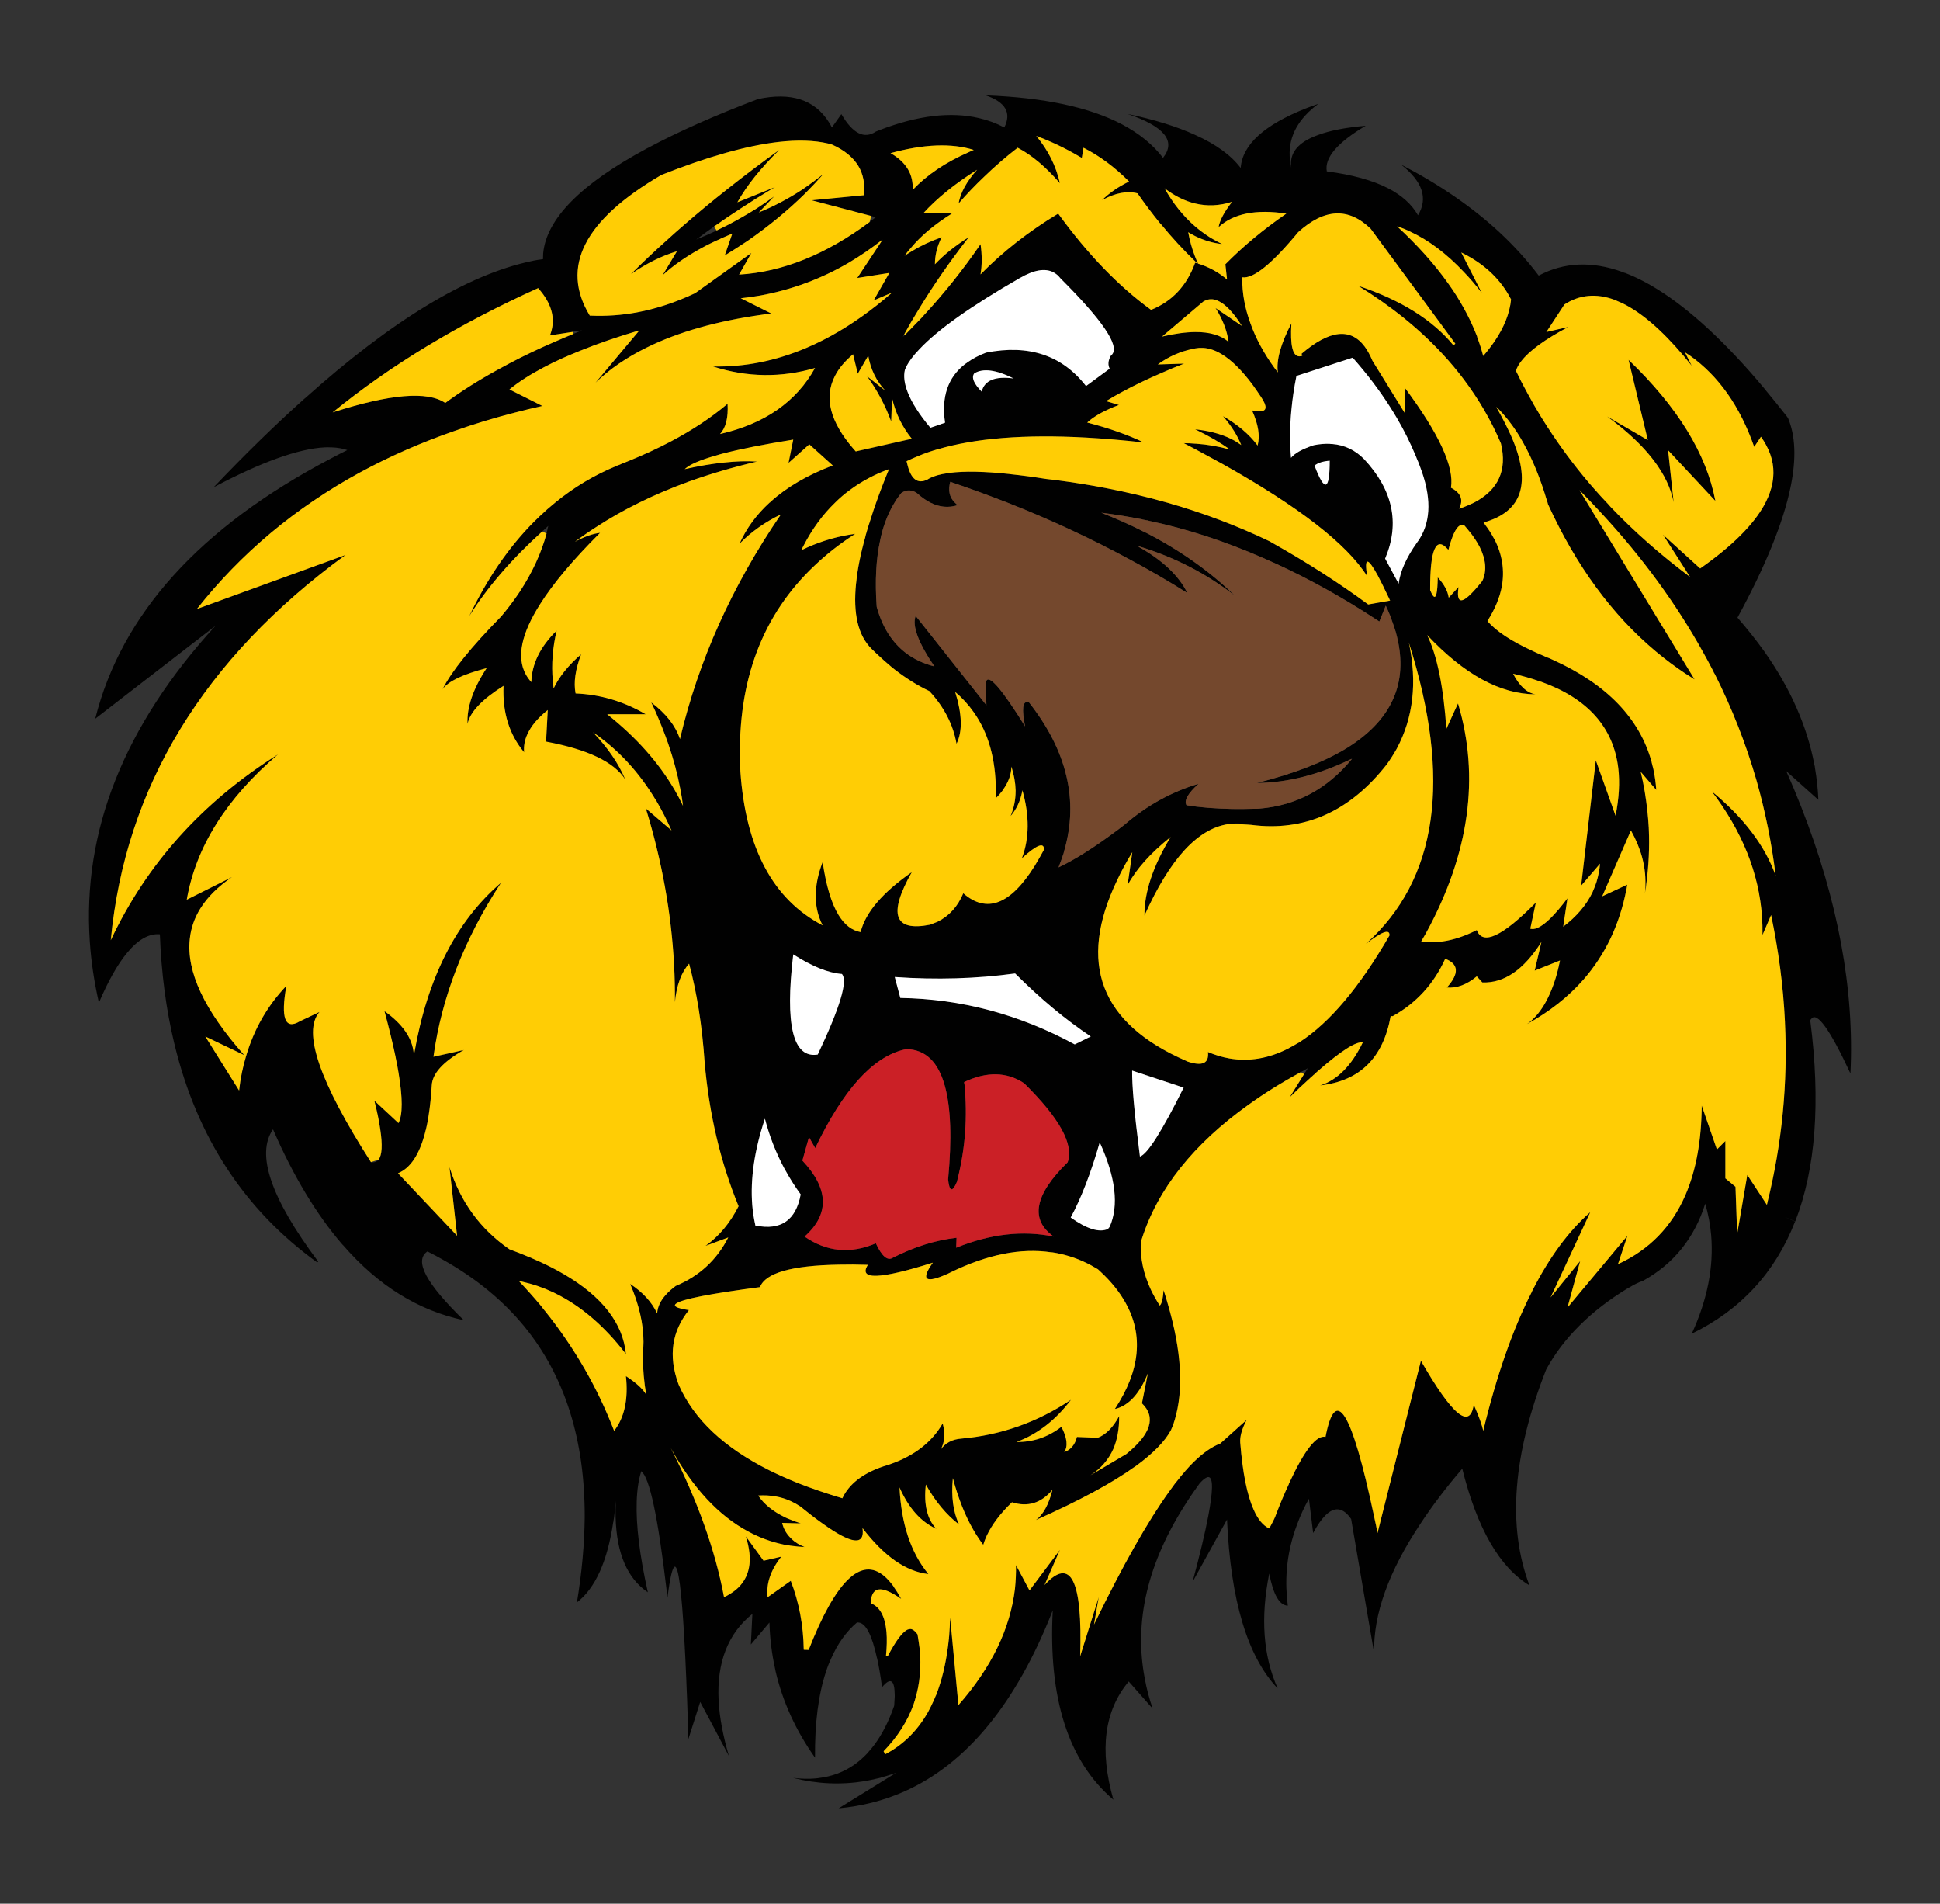 <?xml version="1.0" encoding="utf-8"?>
<!-- Generator: Adobe Illustrator 16.0.0, SVG Export Plug-In . SVG Version: 6.00 Build 0)  -->
<!DOCTYPE svg PUBLIC "-//W3C//DTD SVG 1.1//EN" "http://www.w3.org/Graphics/SVG/1.1/DTD/svg11.dtd">
<svg version="1.1" id="Layer_1" xmlns="http://www.w3.org/2000/svg" xmlns:xlink="http://www.w3.org/1999/xlink" x="0px" y="0px"
	 width="316.667px" height="310.667px" viewBox="0 0 316.667 310.667" enable-background="new 0 0 316.667 310.667"
	 xml:space="preserve">
<rect x="0" y="0" width="316.667" height="310.667" fill="#333333" stroke="none"/>
<g>
	<path fill="#010101" d="M264.787,49.469c-0.441-0.203-0.865-0.387-1.269-0.552c-2.978-1.084-5.697-0.827-8.158,0.771l-2.948,4.493
		l3.582-0.827c-3.804,2.021-6.355,3.877-7.662,5.567c-0.441,0.552-0.735,1.084-0.883,1.599c0.588,1.23,1.213,2.444,1.875,3.638
		c0.699,1.305,1.442,2.601,2.232,3.886c0.367,0.588,0.744,1.186,1.13,1.792l0.028,0.028c1.967,3.031,4.144,5.962,6.531,8.792
		c0.295,0.349,0.588,0.689,0.883,1.02c0.771,0.882,1.57,1.755,2.397,2.618c0.11,0.128,0.229,0.267,0.358,0.413
		c3.859,4.043,8.187,7.855,12.98,11.438l-4.408-6.891l6.063,5.513c5.199-3.639,8.709-7.13,10.528-10.474
		c0.074-0.147,0.146-0.294,0.221-0.441c0.514-1.029,0.863-2.04,1.048-3.032c0.403-2.149,0.054-4.226-1.048-6.23
		c-0.239-0.44-0.514-0.882-0.827-1.322l-1.104,1.654c-2.313-6.615-5.805-11.576-10.473-14.883c-0.275-0.184-0.551-0.368-0.828-0.551
		l1.104,2.204c-0.46-0.569-0.911-1.121-1.351-1.653C271.208,53.814,267.873,50.957,264.787,49.469z M288.076,63.497
		c0.055,0.073,0.118,0.157,0.192,0.248c1.101,1.323,2.224,2.71,3.362,4.163l0.222,0.302c1.212,2.866,1.369,6.551,0.468,11.053
		c-0.018,0.036-0.027,0.073-0.027,0.11c-0.019,0.037-0.028,0.083-0.028,0.138v0.026c-1.193,5.751-4.078,12.835-8.654,21.251
		c1.581,1.819,3.031,3.647,4.354,5.485c4.263,6.026,6.99,12.183,8.187,18.467c0,0.036,0.009,0.083,0.026,0.137
		c0,0.038,0.01,0.074,0.029,0.111c0,0.018,0.008,0.045,0.025,0.082v0.028c0,0.073,0.01,0.156,0.027,0.248
		c0.295,1.708,0.479,3.436,0.551,5.181l-5.236-4.685c0.864,1.948,1.672,3.886,2.426,5.815c6.027,15.343,8.711,29.85,8.047,43.52
		c-3.342-7.184-5.475-10.151-6.393-8.902c-0.072,0.055-0.128,0.137-0.166,0.248c1.708,13.285,0.891,24.219-2.453,32.799
		l-1.818-0.771l1.791,0.799c-3.25,8.307-8.875,14.406-16.866,18.301c2.554-5.548,3.61-10.915,3.169-16.096
		c-0.146-1.727-0.469-3.436-0.965-5.127c-1.764,5.605-5.135,9.794-10.116,12.568c-0.827,0.295-1.579,0.662-2.259,1.103
		c-0.038,0-0.064,0.009-0.084,0.028c-0.073,0.037-0.137,0.072-0.192,0.109c-3.032,1.838-5.659,3.868-7.883,6.092
		c-2.222,2.205-4.032,4.594-5.431,7.166c-5.455,13.873-6.364,25.614-2.728,35.225c-4.888-2.957-8.544-9.307-10.971-19.045
		c-2.646,3.086-4.914,6.074-6.806,8.959c-5.201,7.789-7.729,14.828-7.582,21.111l-3.748-21.855
		c-1.305-1.893-2.711-2.086-4.217-0.579c-0.645,0.644-1.306,1.599-1.984,2.866l-0.689-5.594c-0.771,1.377-1.414,2.773-1.93,4.188
		c-0.239,0.625-0.451,1.25-0.635,1.875c-1.102,3.656-1.395,7.449-0.883,11.383c-1.358-0.037-2.369-1.783-3.03-5.236
		c-1.451,7.201-0.993,13.449,1.378,18.742c-4.924-5.164-7.68-14.352-8.27-27.564l-5.621,10.171
		c1.193-4.447,2.047-8.029,2.562-10.749c0.388-2.04,0.59-3.594,0.606-4.658c0.021-1.488-0.34-1.992-1.074-1.516
		c-0.275,0.164-0.598,0.459-0.965,0.882c-0.203,0.276-0.404,0.56-0.606,0.854c-0.017,0.018-0.026,0.037-0.026,0.055
		c-0.02,0.019-0.039,0.037-0.056,0.056c-0.478,0.681-0.938,1.36-1.378,2.039l-0.027,0.028c-0.019,0.035-0.037,0.072-0.056,0.111
		c-6.321,9.773-8.582,19.338-6.78,28.69c0.293,1.635,0.725,3.271,1.295,4.905l-3.914-4.438c-3.988,4.741-4.824,11.171-2.509,19.293
		c-7.35-6.249-10.647-16.547-9.896-30.896c-5.971,15.213-14.083,25.08-24.335,29.601c-3.309,1.452-6.844,2.353-10.613,2.702
		l9.372-5.789c-0.183,0.072-0.368,0.139-0.552,0.191c-0.33,0.111-0.651,0.213-0.964,0.305c-0.294,0.092-0.587,0.175-0.882,0.249
		c-0.037,0.018-0.082,0.036-0.138,0.054c-0.147,0.037-0.294,0.074-0.44,0.109h-0.029c-0.679,0.166-1.369,0.313-2.065,0.441
		c-3.914,0.643-7.827,0.469-11.741-0.523c1.323,0.166,2.582,0.193,3.774,0.082c0.055-0.018,0.111-0.027,0.166-0.027
		c0.019,0,0.046,0,0.082,0c0.038-0.018,0.084-0.027,0.14-0.027c2.205-0.258,4.169-1.002,5.897-2.231
		c0.35-0.259,0.689-0.524,1.02-0.8c0.404-0.368,0.8-0.754,1.186-1.158v-0.026c0.349-0.387,0.688-0.8,1.02-1.241
		c1.268-1.709,2.333-3.803,3.198-6.283c0-0.055,0.009-0.102,0.026-0.137c0.039-0.533,0.065-1.002,0.084-1.408
		c0-0.053,0-0.101,0-0.137v-0.082c0-0.02,0-0.037,0-0.057c-0.019-2.498-0.708-2.92-2.067-1.268c-0.239-1.783-0.506-3.344-0.8-4.686
		v-0.027l-0.026-0.027c-0.81-3.729-1.802-5.668-2.979-5.815c-0.092-0.019-0.192-0.019-0.301,0c-1.748,1.488-3.152,3.455-4.218,5.897
		c-0.313,0.662-0.588,1.369-0.826,2.123c-1.251,3.748-1.846,8.426-1.793,14.029c-3.141-4.429-5.29-9.142-6.449-14.14
		c-0.017-0.073-0.026-0.138-0.026-0.192c-0.02-0.037-0.029-0.074-0.029-0.111c-0.017-0.055-0.027-0.1-0.027-0.139
		c-0.533-2.424-0.836-4.914-0.91-7.468l-3.032,3.583l0.248-4.988c-3.986,3.197-5.825,7.91-5.512,14.139
		c0.147,2.72,0.708,5.732,1.682,9.041l-4.687-8.82l-1.928,6.063c-0.074-2.131-0.137-4.133-0.193-6.008
		c-0.791-21.48-1.846-27.314-3.169-17.502c-0.019,0.146-0.038,0.293-0.055,0.44c-0.02-0.166-0.039-0.322-0.056-0.468
		c-0.019-0.24-0.046-0.479-0.082-0.717v-0.057c-1.398-11.906-2.776-18.375-4.135-19.402c-0.441,1.377-0.689,3.041-0.745,4.987
		c-0.128,3.822,0.477,8.747,1.819,14.772c-3.345-2.241-5.099-6.319-5.263-12.236c-0.019-0.863-0.01-1.755,0.026-2.673
		c-0.073,0.918-0.166,1.81-0.275,2.673c-0.038,0.221-0.074,0.441-0.111,0.661c0,0.036,0,0.063,0,0.082
		c-0.019,0.021-0.028,0.038-0.028,0.056c-0.955,6.413-2.931,10.777-5.924,13.092c0.808-4.906,1.229-9.545,1.268-13.918
		c0.037-12.623-3.234-22.978-9.813-31.063c-3.473-4.244-7.864-7.864-13.176-10.859c-0.862-0.496-1.754-0.974-2.672-1.433
		c-0.018,0-0.037,0.009-0.056,0.028c-2.149,1.506-0.156,5.236,5.982,11.188c-7.406-1.562-13.965-5.631-19.68-12.209
		c-0.055-0.056-0.11-0.11-0.166-0.166c-4.225-4.905-7.991-11.163-11.298-18.771c-2.813,4.043-0.359,11.228,7.358,21.555
		c0,0.018,0.009,0.025,0.028,0.025l-0.166,0.14c-11.833-8.544-19.588-20.359-23.263-35.444c-0.018-0.056-0.027-0.102-0.027-0.138
		c-0.019-0.074-0.036-0.138-0.055-0.192c-1.323-5.494-2.104-11.42-2.343-17.777c-1.784-0.147-3.564,0.863-5.348,3.031
		c-1.542,1.855-3.077,4.566-4.603,8.13c-0.771-3.363-1.268-6.688-1.487-9.979c-1.231-18.043,5.603-35.215,20.506-51.512
		l-19.624,15.158C19.84,100.188,32.647,86.04,53.96,74.849c0.901-0.479,1.81-0.946,2.73-1.406c-0.754-0.257-1.601-0.404-2.536-0.44
		c-0.055,0-0.102,0-0.139,0c-0.017-0.019-0.036-0.019-0.056,0c-0.312-0.019-0.634-0.019-0.964,0
		c-4.28,0.22-10.317,2.388-18.108,6.504c5.145-5.403,10.079-10.217,14.801-14.443c0.018-0.018,0.046-0.037,0.082-0.055
		c14.185-12.715,26.488-20.175,36.906-22.38h0.026c0.056-0.018,0.121-0.037,0.193-0.056c0.019,0,0.038,0,0.055,0
		c0.019-0.018,0.046-0.027,0.084-0.027c0.441-0.091,0.964-0.175,1.569-0.249h0.028c0-0.312,0.009-0.614,0.027-0.908
		c0.497-5.642,6.128-11.355,16.896-17.145c0.036-0.036,0.092-0.063,0.166-0.082c4.924-2.646,10.923-5.311,17.998-7.994
		c5.384-1.157,9.232,0.083,11.548,3.721c0.184,0.276,0.357,0.58,0.523,0.91l1.545-2.177c1.855,3.179,3.738,4.124,5.649,2.839
		c0.147-0.056,0.284-0.11,0.414-0.166c0.056-0.018,0.099-0.037,0.138-0.055c6.228-2.408,11.667-3.06,16.316-1.957
		c1.434,0.331,2.793,0.836,4.08,1.516c1.212-2.388,0.203-4.134-3.032-5.237c9.479,0.349,16.886,1.92,22.216,4.713
		c2.828,1.489,5.07,3.317,6.725,5.485c2.168-2.737,0.24-5.126-5.789-7.166c4.373,0.919,8.048,2.058,11.023,3.418
		c3.4,1.524,5.881,3.326,7.441,5.401c0.277-3.804,3.852-7.056,10.722-9.757c0.038-0.018,0.084-0.036,0.138-0.054
		c0.588-0.221,1.194-0.441,1.818-0.661c-0.568,0.422-1.092,0.863-1.57,1.322c-0.037,0.019-0.063,0.046-0.082,0.083
		c-2.646,2.591-3.564,5.613-2.756,9.068c-0.387-2.407,1.057-4.199,4.327-5.375c1.948-0.735,4.548-1.24,7.802-1.516
		c-4.633,2.757-6.746,5.237-6.34,7.442c4.115,0.534,7.45,1.452,10.006,2.757c2.24,1.157,3.866,2.627,4.877,4.409
		c1.672-2.756,0.754-5.512-2.756-8.269c6.248,3.234,11.604,6.918,16.068,11.053c2.389,2.224,4.521,4.576,6.395,7.056
		c4.115-2.187,8.653-2.388,13.615-0.606c0.11,0.037,0.219,0.082,0.33,0.137c0.036,0,0.082,0.01,0.137,0.028
		c0.479,0.185,0.967,0.386,1.461,0.607c5.072,2.297,10.584,6.597,16.537,12.899C284.832,59.712,286.438,61.531,288.076,63.497z
		 M273.191,81.963c-0.439-2.278-1.525-4.557-3.25-6.835c-0.588-0.772-1.24-1.535-1.957-2.288c-1.563-1.635-3.445-3.261-5.65-4.879
		l6.642,3.859l-3.142-13.092c7.992,7.662,12.715,15.333,14.166,23.014l-7.715-8.268L273.191,81.963z M228.044,36.928
		c3.344,3.087,6.127,6.201,8.352,9.343c0.938,1.304,1.773,2.627,2.509,3.969c0.791,1.414,1.47,2.838,2.039,4.271
		c0.056,0.129,0.111,0.266,0.166,0.414c0,0.019,0,0.037,0,0.055c0.017,0.056,0.036,0.111,0.056,0.166
		c0.367,0.975,0.68,1.958,0.936,2.95c0.682-0.791,1.287-1.571,1.818-2.342c1.602-2.334,2.51-4.631,2.73-6.892
		c-0.146-0.293-0.304-0.578-0.47-0.854c-1.634-2.774-4.062-4.979-7.276-6.614c-0.127-0.074-0.258-0.139-0.386-0.193l3.362,6.614
		c-0.975-1.268-1.967-2.425-2.978-3.473c-2.793-2.958-5.688-5.136-8.683-6.532C229.505,37.46,228.78,37.166,228.044,36.928z
		 M179.895,32.655c1.192-1.175,2.663-2.187,4.41-3.031c-2.371-2.37-4.851-4.208-7.442-5.513l-0.277,1.653
		c-0.164-0.092-0.33-0.183-0.494-0.275c-2.204-1.305-4.521-2.408-6.947-3.307c1.95,2.333,3.234,4.905,3.861,7.716
		c-2.297-2.664-4.594-4.593-6.893-5.788c-1.908,1.47-3.738,3.05-5.482,4.74c-1.453,1.378-2.839,2.831-4.163,4.355
		c0.312-1.764,1.323-3.602,3.032-5.512c-3.639,2.297-6.56,4.658-8.765,7.083c1.579-0.091,3.124-0.064,4.63,0.083
		c-2.811,1.745-5.054,3.628-6.724,5.65c-0.369,0.404-0.699,0.817-0.993,1.24c0.405-0.276,0.827-0.542,1.269-0.799
		c1.414-0.864,3.013-1.608,4.795-2.233c-0.735,1.433-1.104,2.903-1.104,4.41c1.525-1.599,3.364-3.069,5.513-4.41
		c-3.086,3.969-5.808,7.892-8.157,11.769c-0.846,1.359-1.636,2.72-2.371,4.079c-0.073,0.147-0.147,0.284-0.222,0.413
		c0.11-0.11,0.231-0.22,0.359-0.33l2.783-2.866c0.129-0.147,0.258-0.294,0.385-0.441c0-0.018,0.009-0.028,0.029-0.028
		c3.271-3.546,6.275-7.313,9.014-11.3c0.018-0.037,0.045-0.074,0.082-0.111l0.025-0.082c0.259,1.782,0.259,3.436,0,4.96
		c3.64-3.711,7.867-7.018,12.68-9.921c4.795,6.614,9.85,11.851,15.159,15.709c3.437-1.377,5.834-3.94,7.194-7.689
		c0.109,0.019,0.229,0.046,0.357,0.083c0.057,0.054,0.111,0.11,0.166,0.165c-0.02-0.037-0.036-0.073-0.055-0.11
		c1.744,0.533,3.324,1.396,4.74,2.591l-0.274-2.48c2.901-2.94,6.22-5.696,9.948-8.268c-4.942-0.754-8.625-0.019-11.053,2.204
		c0.184-1.101,0.918-2.479,2.205-4.134c-2.058,0.662-4.07,0.754-6.037,0.276c-1.689-0.404-3.353-1.231-4.988-2.48
		c0.681,1.23,1.443,2.37,2.289,3.417c0.826,1.029,1.726,1.966,2.699,2.811c0.735,0.625,1.517,1.204,2.344,1.736
		c0.109,0.073,0.229,0.147,0.357,0.22h0.029l0.025,0.028c0.533,0.313,1.076,0.607,1.627,0.882c-1.45-0.147-2.914-0.579-4.383-1.296
		c-0.22-0.11-0.44-0.229-0.66-0.358c-0.147-0.092-0.303-0.183-0.471-0.275c0.241,1.36,0.617,2.701,1.131,4.024
		c0.074,0.185,0.157,0.385,0.248,0.606c0.057,0.128,0.121,0.266,0.193,0.413c0,0.02,0.009,0.047,0.029,0.083
		c-0.037-0.019-0.075-0.036-0.111-0.054l-0.082-0.083c-0.027-0.019-0.055-0.042-0.082-0.069c-0.02-0.019-0.038-0.042-0.055-0.069
		c-0.033-0.015-0.064-0.039-0.098-0.069l-0.043-0.041c-1.947-1.874-3.793-3.876-5.539-6.008h-0.028
		c-0.017-0.037-0.036-0.055-0.056-0.055c-0.018-0.055-0.045-0.093-0.082-0.111c-1.287-1.58-2.519-3.215-3.691-4.905
		C183.973,31.112,182.044,31.48,179.895,32.655z M198.748,49.055c-0.734-0.313-1.434-0.303-2.097,0.027
		c-0.073,0.038-0.146,0.074-0.219,0.111l-6.752,5.732c2.039-0.478,3.839-0.726,5.401-0.744c2.371-0.019,4.189,0.514,5.457,1.599
		c-0.238-1.802-0.947-3.639-2.123-5.513l4.301,2.92c-1.139-1.8-2.213-3.041-3.227-3.72
		C199.235,49.303,198.986,49.165,198.748,49.055z M202.77,45.417c-0.017,2.425,0.424,4.86,1.323,7.304v0.028
		c0,0.018,0.01,0.037,0.027,0.054c0.864,2.425,2.168,4.842,3.914,7.25c0.184,0.238,0.366,0.479,0.551,0.716
		c-0.275-1.984,0.459-4.648,2.205-7.993c-0.221,3.583,0.211,5.375,1.295,5.375c0.129,0,0.275-0.028,0.441-0.083
		c0.018,0,0.036-0.01,0.055-0.027l-0.137-0.303c4.555-3.896,7.991-4.291,10.309-1.186c0.459,0.625,0.881,1.396,1.268,2.315
		l5.264,8.516v-4.134c5.604,7.515,8.121,12.963,7.553,16.344c1.636,0.845,2.076,1.984,1.322,3.418
		c0.258-0.092,0.506-0.174,0.744-0.248c0.605-0.239,1.176-0.487,1.709-0.745c3.969-2.076,5.43-5.292,4.381-9.647
		c-0.017-0.036-0.037-0.082-0.056-0.138c-1.579-3.675-3.591-7.129-6.035-10.362c-1.048-1.396-2.178-2.748-3.391-4.052
		c-3.822-4.134-8.435-7.864-13.835-11.189c6.98,2.333,12.172,5.576,15.572,9.729l0.303-0.276L223.746,37.34
		c-3.619-3.528-7.57-3.343-11.852,0.552c-4.282,5.182-7.322,7.635-9.125,7.359C202.77,45.307,202.77,45.361,202.77,45.417z
		 M205.72,64.6c-0.441-0.662-0.873-1.286-1.297-1.874c-1.744-2.334-3.418-3.979-5.016-4.934c-1.212-0.735-2.379-1.075-3.5-1.019
		c-0.055,0-0.119,0-0.193,0c-0.221,0.018-0.432,0.045-0.635,0.083c-0.092,0.019-0.174,0.037-0.248,0.055
		c-2.131,0.423-4.078,1.277-5.842,2.564l4.299-0.139c-1.287,0.496-2.509,1.002-3.666,1.516c-2.352,1.011-4.492,2.041-6.422,3.087
		c-0.938,0.497-1.818,1.001-2.646,1.516l2.095,0.634c-0.568,0.203-1.092,0.414-1.568,0.634c-1.525,0.68-2.73,1.424-3.612,2.233
		c3.565,0.919,6.644,2.003,9.233,3.253c-3.309-0.368-6.44-0.634-9.397-0.799c-10.017-0.552-18.118,0.091-24.31,1.929h-0.029
		c-1.084,0.312-2.104,0.67-3.058,1.075c-0.643,0.257-1.268,0.532-1.875,0.826c-0.019,0-0.036,0.01-0.055,0.028
		c0.019,0.055,0.036,0.12,0.055,0.193c0,0.074,0.02,0.147,0.056,0.22c0.569,2.5,1.663,3.363,3.28,2.591
		c0.128-0.073,0.266-0.155,0.413-0.248c0.735-0.368,1.701-0.634,2.894-0.799c0.039-0.018,0.075-0.028,0.111-0.028
		c0.036-0.018,0.082-0.027,0.137-0.027h0.029c0.017,0,0.036,0,0.053,0c2.408-0.312,5.68-0.249,9.813,0.193
		c0.056,0,0.11,0.009,0.166,0.027c1.765,0.184,3.692,0.44,5.787,0.772c0.147,0.019,0.304,0.037,0.47,0.054
		c0.441,0.056,0.899,0.111,1.379,0.166c2.683,0.35,5.31,0.771,7.881,1.269c3.437,0.661,6.771,1.451,10.006,2.37
		c5.88,1.672,11.457,3.777,16.729,6.312c0.111,0.056,0.22,0.12,0.33,0.193c5.753,3.234,11.007,6.605,15.767,10.115l3.582-0.634
		c-0.035-0.074-0.074-0.138-0.11-0.192v-0.028c-0.755-1.599-1.388-2.886-1.901-3.86c-1.672-3.067-2.251-3.032-1.736,0.111
		c-3.289-5.237-11.162-11.346-23.621-18.329c-1.434-0.791-2.92-1.599-4.465-2.426c-0.604-0.312-1.222-0.634-1.847-0.964
		c0.625,0,1.241,0.026,1.847,0.082c0.039,0,0.074,0,0.11,0c1.875,0.129,3.74,0.451,5.597,0.965c-1.582-1.121-3.336-2.15-5.267-3.087
		c-0.147-0.074-0.294-0.147-0.44-0.22c0.166,0.018,0.322,0.036,0.469,0.055c2.389,0.294,4.42,0.918,6.091,1.874
		c0.332,0.203,0.653,0.414,0.966,0.634c-0.626-1.561-1.617-3.132-2.977-4.712c2.406,1.378,4.291,2.976,5.649,4.795
		c0.423-1.543,0.121-3.455-0.907-5.733c1.432,0.331,2.166,0.174,2.205-0.469c0.016-0.386-0.213-0.936-0.689-1.653
		C205.832,64.756,205.776,64.673,205.72,64.6z M187.557,84.996c-0.108-0.037-0.21-0.065-0.304-0.083c-0.018,0-0.037,0-0.055,0
		h-0.027c-0.239-0.055-0.469-0.101-0.689-0.138l-0.057-0.026c-2.221-0.441-4.445-0.8-6.668-1.076
		c2.203,0.863,4.31,1.792,6.313,2.784c0.018,0,0.026,0.009,0.026,0.027c0.184,0.092,0.376,0.185,0.577,0.276
		c0.021,0,0.047,0.01,0.084,0.028l0.027,0.027c0.092,0.037,0.192,0.083,0.305,0.138c5.566,2.867,10.382,6.275,14.441,10.225
		c-4.611-3.583-9.813-6.256-15.602-8.02c-0.036,0-0.063,0-0.082,0c-0.036-0.019-0.064-0.028-0.082-0.028
		c-0.075-0.036-0.146-0.064-0.223-0.082c0.057,0.037,0.121,0.073,0.193,0.11c0.038,0.018,0.084,0.045,0.139,0.083
		c3.896,2.187,6.541,4.695,7.938,7.524c-3.068-1.93-6.211-3.757-9.426-5.484c-6.357-3.438-13.01-6.524-19.955-9.262
		c-3.051-1.194-6.155-2.324-9.316-3.389c-0.386,1.395-0.138,2.526,0.744,3.389c0.128,0.147,0.285,0.286,0.468,0.413
		c-1.487,0.479-2.977,0.34-4.463-0.413c-0.718-0.367-1.434-0.872-2.149-1.516c-0.424-0.313-0.855-0.469-1.297-0.469
		c-0.421-0.018-0.854,0.119-1.294,0.413c-0.147,0.185-0.294,0.377-0.441,0.58c-0.241,0.312-0.459,0.642-0.662,0.992
		c-0.625,1.011-1.148,2.122-1.571,3.335c-0.313,0.863-0.569,1.792-0.771,2.784c-0.68,3.087-0.873,6.688-0.579,10.804
		c0,0.056,0.01,0.111,0.027,0.165c0.918,3.253,2.489,5.733,4.713,7.442c1.323,1.011,2.884,1.746,4.685,2.205
		c-2.646-3.895-3.666-6.642-3.058-8.241l11.548,14.58l-0.11-3.445c0-0.221,0.026-0.386,0.082-0.497
		c0.478-1.103,2.591,1.36,6.341,7.387c-0.553-2.812-0.406-4.125,0.44-3.941c0.071,0,0.147,0.019,0.22,0.055
		c6.193,7.901,8.104,15.959,5.733,24.172v0.028c-0.019,0.037-0.027,0.083-0.027,0.137c-0.021,0.038-0.038,0.073-0.055,0.111
		c0,0.018,0,0.046,0,0.083c-0.259,0.79-0.542,1.58-0.854,2.37c2.608-1.213,5.842-3.261,9.701-6.146
		c0.35-0.276,0.707-0.552,1.075-0.827c3.655-3.142,7.681-5.365,12.071-6.67c-1.745,1.582-2.397,2.748-1.957,3.5
		c2.15,0.35,4.623,0.552,7.416,0.606c1.121,0.02,2.287,0.009,3.498-0.027h0.029c0.184,0,0.367,0,0.551,0
		c0.146-0.02,0.293-0.028,0.439-0.028c6.008-0.514,11.016-3.197,15.021-8.048c0.019-0.056,0.045-0.101,0.084-0.138
		c-0.055,0.019-0.102,0.045-0.139,0.083c-5.311,2.573-10.445,3.877-15.408,3.914c6.027-1.506,10.897-3.391,14.608-5.65
		c7.11-4.391,9.923-10.198,8.433-17.419c-0.107-0.532-0.237-1.066-0.385-1.599c-0.22-0.717-0.469-1.442-0.744-2.177
		c-0.037-0.092-0.063-0.183-0.082-0.275c-0.074-0.147-0.139-0.293-0.193-0.442c-0.184-0.459-0.385-0.918-0.605-1.377l-1.047,2.591
		c-0.863-0.57-1.718-1.121-2.564-1.653c-5.491-3.455-10.977-6.367-16.453-8.737C199.921,88.313,193.731,86.3,187.557,84.996z
		 M181.134,60.162c-0.313-0.587-0.266-1.268,0.139-2.04c0.018-0.037,0.046-0.073,0.082-0.11c0.075-0.056,0.139-0.119,0.193-0.193
		c1.176-1.47-1.627-5.586-8.406-12.348c0-0.018-0.01-0.028-0.028-0.028c-0.22-0.293-0.458-0.533-0.716-0.716
		c-0.146-0.11-0.305-0.211-0.468-0.303c-1.38-0.699-3.228-0.367-5.541,0.993c-7.902,4.539-13.341,8.397-16.318,11.576
		c-1.01,1.047-1.735,2.021-2.176,2.922c-0.075,0.147-0.138,0.294-0.193,0.441c-0.239,1.028-0.091,2.232,0.441,3.61
		c0.643,1.69,1.882,3.638,3.721,5.843l2.398-0.827c-0.626-4.208,0.458-7.396,3.251-9.563c0.055-0.038,0.11-0.074,0.166-0.111
		c0.037-0.036,0.082-0.064,0.137-0.082c0.019-0.037,0.036-0.055,0.055-0.055c0.882-0.643,1.912-1.185,3.087-1.626
		c6.981-1.378,12.42,0.442,16.315,5.458L181.134,60.162z M214.596,76.038c1.634,4.336,2.454,4.051,2.454-0.855
		c-1.123,0.093-1.95,0.359-2.482,0.8C214.567,76.001,214.576,76.02,214.596,76.038z M210.735,74.714
		c0.591-0.753,1.829-1.442,3.722-2.067c0.92-0.183,1.791-0.257,2.619-0.22c0.055,0,0.109,0.009,0.166,0.028c0.072,0,0.146,0,0.219,0
		c2.002,0.165,3.73,0.983,5.182,2.453c4.704,5.034,5.871,10.409,3.501,16.124c-0.019,0.036-0.038,0.073-0.056,0.11l2.205,4.106
		c0.274-2.057,1.285-4.309,3.031-6.752c0.127-0.166,0.248-0.33,0.357-0.496c0-0.019,0.009-0.037,0.027-0.055
		c1.912-3.051,1.93-7.001,0.057-11.852c-0.146-0.423-0.313-0.836-0.497-1.24c-0.056-0.128-0.103-0.248-0.138-0.358
		c-0.881-2.131-1.93-4.235-3.141-6.311c-0.369-0.626-0.755-1.25-1.158-1.875c-1.711-2.683-3.721-5.329-6.037-7.938l-9.18,2.977
		c-0.386,1.911-0.66,3.767-0.826,5.567C210.535,69.616,210.516,72.216,210.735,74.714z M227.992,122.177
		c-0.479,0.863-1.021,1.717-1.628,2.563c-6.044,7.716-13.431,11.006-22.159,9.867c-0.293-0.037-0.578-0.073-0.854-0.11
		c-0.773-0.129-1.525-0.157-2.26-0.082c-2.702,0.22-5.275,1.653-7.719,4.299c-2.297,2.498-4.482,6.063-6.561,10.693
		c-0.036-3.785,1.389-8.057,4.273-12.815c-3.291,2.627-5.633,5.246-7.027,7.855l0.771-5.375c-0.955,1.562-1.783,3.087-2.48,4.575
		c-6.504,13.542-2.758,23.364,11.245,29.464c0.071,0.036,0.147,0.074,0.22,0.11c2.443,0.827,3.564,0.313,3.364-1.544
		c1.176,0.498,2.343,0.847,3.499,1.049c3.197,0.55,6.387,0.018,9.564-1.6c0.35-0.166,0.697-0.35,1.047-0.551
		c0.276-0.166,0.551-0.332,0.826-0.496c4.926-3.179,9.822-8.986,14.69-17.418c0.075-1.121-1.212-0.662-3.858,1.377
		c11.741-10.51,14.083-26.892,7.028-49.143C231.353,111.363,230.692,117.123,227.992,122.177z M251.5,111.234
		c-0.017,0-0.037,0-0.054,0c-0.055-0.037-0.101-0.056-0.139-0.056c-1.341-0.477-2.784-0.89-4.327-1.24
		c1.046,2.021,2.27,3.142,3.666,3.362c-5.752-0.018-11.648-3.243-17.695-9.674c1.618,3.326,2.848,7.148,3.693,11.465
		c0,0.073,0.01,0.147,0.027,0.221c0.387,0.827,0.826,0.652,1.322-0.523c3.584,11.998,1.857,24.465-5.182,37.401
		c-0.273,0.477-0.55,0.955-0.826,1.432c1.141,0.166,2.314,0.166,3.528,0c1.782-0.257,3.629-0.872,5.541-1.846
		c0.954,2.554,4.171,1.056,9.647-4.493l-0.912,4.272c0.332,0.092,0.709,0.055,1.131-0.111c1.231-0.496,2.877-2.112,4.934-4.851
		l-0.689,4.63c2.168-1.635,3.76-3.5,4.77-5.595c0.057-0.111,0.102-0.221,0.139-0.332c0.202-0.459,0.377-0.918,0.524-1.377
		c0.294-0.956,0.487-1.948,0.579-2.976l-3.088,3.583l2.398-20.451l3.225,9.04c0.57-2.848,0.717-5.438,0.441-7.772
		C263.341,118.657,259.126,113.954,251.5,111.234z M244.224,66.391c0.056,0.11,0.109,0.22,0.166,0.33
		c0.018,0,0.027,0.01,0.027,0.028c0.881,1.562,1.625,3.023,2.232,4.383c3.379,7.645,1.883,12.357-4.494,14.14
		c0.02,0.037,0.055,0.083,0.111,0.138c0.02,0.036,0.045,0.073,0.082,0.11c0.02,0.037,0.038,0.073,0.055,0.11
		c0.553,0.716,1.02,1.442,1.407,2.176c0.056,0.074,0.108,0.166,0.164,0.276c1.25,2.481,1.636,5.035,1.159,7.662
		c-0.35,1.82-1.131,3.684-2.346,5.595c1.397,1.655,3.887,3.299,7.471,4.935c0.533,0.257,1.092,0.505,1.681,0.744
		c0.202,0.093,0.405,0.185,0.606,0.276l0.11,0.028c0.073,0.036,0.164,0.073,0.274,0.11c0.201,0.092,0.404,0.184,0.607,0.276
		c8.746,3.969,14.103,9.527,16.066,16.674c0,0.019,0,0.037,0,0.056c0,0.037,0.009,0.073,0.029,0.11
		c0.091,0.313,0.174,0.634,0.248,0.964c0,0.037,0.01,0.083,0.025,0.139v0.027c0.223,1.029,0.369,2.104,0.441,3.225l-2.535-2.95
		c0.257,1.084,0.477,2.168,0.66,3.252c0.332,2.003,0.552,4.006,0.662,6.01c-0.018,0.018-0.018,0.045,0,0.083
		c0.129,2.977-0.01,5.962-0.414,8.957c-0.018,0.185-0.036,0.368-0.055,0.551c-0.064,0.322-0.123,0.652-0.179,0.992
		c0.048-0.341,0.08-0.682,0.097-1.019c0-0.091,0-0.184,0-0.276c0-0.091,0-0.175,0-0.248c0.055-2.921-0.736-5.834-2.371-8.737
		l-4.688,10.75l4.08-1.902c-0.036,0.239-0.072,0.478-0.111,0.717c-0.017,0.019-0.025,0.046-0.025,0.082
		c-1.104,5.715-3.438,10.611-7.002,14.691c-2.479,2.829-5.557,5.254-9.232,7.274c2.167-1.524,3.813-4.309,4.934-8.35
		c0.164-0.645,0.321-1.324,0.467-2.039l-4.133,1.652l1.104-4.685c-2.885,4.557-6.102,6.761-9.646,6.615l-0.91-0.992
		c-1.635,1.359-3.26,1.967-4.877,1.819c2.039-2.278,1.947-3.84-0.277-4.687c-1.855,4.099-4.712,7.222-8.572,9.371l-0.33-0.027
		c-1.212,6.836-5.052,10.611-11.52,11.328c2.791-0.863,5.115-3.206,6.972-7.027c-1.103-0.186-3.528,1.359-7.276,4.629
		c-0.238,0.203-0.47,0.414-0.688,0.635c-0.075,0.037-0.127,0.082-0.166,0.137c-0.017,0.02-0.036,0.037-0.056,0.057
		c-0.036,0.018-0.073,0.045-0.108,0.082v0.027c-0.13,0.092-0.249,0.193-0.358,0.305c-0.021,0.018-0.047,0.045-0.082,0.082
		c-0.076,0.055-0.141,0.109-0.193,0.166c-0.938,0.846-1.939,1.791-3.006,2.838l2.344-3.775h0.027l0.58-0.965l-0.111,0.057
		c-0.072,0.037-0.146,0.082-0.221,0.137l-0.799,0.441c-3.123,1.69-5.972,3.465-8.545,5.32c-9.002,6.43-14.809,13.734-17.418,21.91
		c-0.054,0.165-0.109,0.331-0.164,0.496c-0.111,2.609,0.44,5.209,1.653,7.8c0.403,0.847,0.882,1.7,1.435,2.563
		c0.311-0.202,0.522-1.038,0.633-2.508c0.24,0.717,0.459,1.433,0.66,2.148c2.281,7.754,2.656,14.131,1.131,19.128l-0.082,0.22
		l-0.028,0.111c-0.037,0.092-0.063,0.191-0.083,0.303l-0.027,0.055c-0.092,0.24-0.191,0.478-0.303,0.717
		c-0.02,0.037-0.037,0.083-0.056,0.139c-0.974,1.838-2.896,3.803-5.761,5.896c-0.055,0.02-0.101,0.046-0.137,0.084
		c-3.767,2.699-9.15,5.604-16.15,8.709c1.193-0.883,2.094-2.526,2.699-4.936c-1.836,2.188-4.043,2.867-6.613,2.041
		c-1.895,1.818-3.264,3.629-4.107,5.43c-0.24,0.515-0.434,1.02-0.58,1.516c-0.55-0.734-1.074-1.525-1.57-2.37
		c-1.377-2.353-2.507-5.19-3.39-8.517c-0.294,3.013,0.045,5.541,1.02,7.578c-2.095-1.616-3.904-3.793-5.43-6.531
		c-0.368,3.234,0.203,5.643,1.709,7.222c-2.5-1.103-4.502-3.354-6.008-6.752c0.274,5.937,1.846,10.647,4.711,14.14
		c-1.817-0.203-3.627-0.929-5.429-2.178c-1.782-1.25-3.555-3.021-5.319-5.32c0.405,2.922-1.791,2.656-6.587-0.797
		c-1.065-0.754-2.25-1.664-3.557-2.729c-0.494-0.332-1-0.616-1.516-0.855c-1.618-0.752-3.408-1.065-5.375-0.938
		c0.957,1.415,2.417,2.602,4.383,3.557c0.109,0.055,0.229,0.109,0.357,0.164c0.68,0.295,1.415,0.57,2.205,0.827l-3.032-0.083
		c0.221,0.938,0.672,1.745,1.352,2.426c0.183,0.201,0.396,0.395,0.633,0.578c0.184,0.128,0.386,0.268,0.605,0.414
		c0.332,0.184,0.689,0.357,1.075,0.523c-0.386-0.019-0.762-0.045-1.131-0.082c-0.386-0.037-0.771-0.084-1.156-0.139
		c-0.386-0.055-0.771-0.119-1.157-0.193c-2.003-0.422-3.904-1.12-5.707-2.094c-4.851-2.572-9.076-7.113-12.678-13.617
		c4.355,8.545,7.249,16.647,8.683,24.312c0.716-0.351,1.35-0.745,1.901-1.187c2.333-1.928,2.885-4.84,1.653-8.736l2.894,3.969
		l2.895-0.662c-1.745,2.205-2.49,4.41-2.231,6.616l3.776-2.674c1.36,3.528,2.065,7.276,2.121,11.245l0.8,0.027
		c4.428-11.281,8.553-15.287,12.375-12.018c0.385,0.332,0.781,0.754,1.186,1.27l0.026,0.026c0.075,0.11,0.157,0.222,0.248,0.331
		v0.027c0.422,0.588,0.846,1.268,1.268,2.041c-0.862-0.607-1.617-1.039-2.26-1.297h-0.027c-0.111-0.055-0.212-0.092-0.304-0.11
		c-0.017-0.019-0.037-0.028-0.055-0.028c-1.487-0.439-2.26,0.276-2.316,2.15c1.472,0.552,2.325,2.113,2.564,4.686
		c0.091,1.121,0.065,2.436-0.082,3.941l0.275,0.027c1.231-2.353,2.26-3.775,3.087-4.272c0.11-0.073,0.221-0.118,0.33-0.138
		c0.239-0.073,0.459-0.055,0.662,0.056c0.239,0.128,0.497,0.376,0.771,0.744c0,0.019,0.01,0.038,0.027,0.056
		c0.055,0.35,0.111,0.698,0.166,1.047c0.055,0.387,0.111,0.78,0.167,1.187c0.311,3.013,0.055,5.843-0.771,8.489
		c-0.02,0.037-0.028,0.082-0.028,0.138c-0.02,0.036-0.037,0.073-0.056,0.11c0,0.037-0.01,0.074-0.027,0.109
		c-0.019,0.057-0.036,0.11-0.055,0.166l-0.029,0.109c-0.991,2.775-2.627,5.339-4.905,7.689l0.249,0.496
		c0.055-0.037,0.108-0.063,0.164-0.082c2.868-1.545,5.145-3.813,6.836-6.808c0.348-0.644,0.68-1.313,0.991-2.013
		c0.092-0.221,0.186-0.44,0.277-0.662l0.026-0.026c0.938-2.37,1.598-5.09,1.985-8.157c0.037-0.404,0.082-0.81,0.138-1.214
		c0-0.019,0-0.036,0-0.054c0-0.037,0-0.064,0-0.083c0-0.056,0.01-0.103,0.026-0.138c0.075-0.994,0.13-2.022,0.167-3.088l1.35,14.305
		c5.384-6.119,8.461-12.457,9.233-19.018c0.129-1.268,0.185-2.546,0.166-3.83l2.205,4.133l4.961-6.615l-2.508,5.734
		c4.28-4.688,6.221-0.809,5.815,11.631l3.032-9.646l-0.771,4.464c4.648-9.571,8.756-16.831,12.32-21.772l0.027-0.028l0.055-0.082
		c0.533-0.772,1.074-1.479,1.626-2.123c0.036-0.073,0.082-0.138,0.138-0.192c0.239-0.295,0.479-0.57,0.719-0.826v-0.028
		c0.017-0.037,0.045-0.063,0.082-0.082c0.44-0.515,0.881-0.983,1.322-1.407c1.525-1.488,2.967-2.488,4.326-3.004l4.301-3.857
		c-0.771,1.469-1.121,2.701-1.048,3.692c0.386,4.906,1.112,8.554,2.179,10.94c0.697,1.6,1.553,2.629,2.563,3.088
		c0.496-0.9,0.826-1.561,0.992-1.984c0.02-0.037,0.027-0.063,0.027-0.082c0.735-1.929,1.461-3.656,2.178-5.182
		c0-0.018,0-0.037,0-0.055c0.019-0.037,0.037-0.074,0.057-0.111c2.5-5.385,4.474-7.893,5.926-7.523
		c1.635-8.508,4.254-4.3,7.854,12.623v0.027c0.129,0.568,0.258,1.158,0.387,1.764c0.074,0.424,0.156,0.846,0.248,1.27l7.083-28.113
		c5.108,8.895,7.983,11.281,8.627,7.166c0.862,1.966,1.378,3.391,1.542,4.271c2.188-9.059,4.843-16.639,7.967-22.738
		c0-0.055,0.018-0.102,0.055-0.137c2.775-5.459,5.924-9.73,9.453-12.818l-6.476,13.92l4.823-5.926l-2.067,7.58l9.784-11.715
		l-1.542,4.631c5.09-2.334,8.755-6.082,10.997-11.246c1.744-4.023,2.636-8.901,2.674-14.635l2.48,7.166l1.377-1.379v6.092
		l1.653,1.377l0.275,7.718l1.655-9.646l3.195,4.879c0.037-0.129,0.065-0.24,0.082-0.332v-0.029
		c2.391-9.682,3.346-19.494,2.868-29.434c0-0.039,0-0.064,0-0.084c-0.274-5.77-1.03-11.576-2.261-17.418l-1.405,3.252
		c0.019-1.028-0.01-2.048-0.082-3.059c-0.517-7.074-3.243-13.863-8.187-20.368c5.218,4.3,8.689,8.884,10.418,13.753
		c-0.644-5.309-1.691-10.509-3.143-15.6c-1.709-5.935-3.979-11.713-6.808-17.336c-0.037-0.038-0.056-0.064-0.056-0.083
		c-0.037-0.055-0.063-0.102-0.082-0.138c-0.02-0.055-0.037-0.101-0.056-0.138s-0.036-0.074-0.056-0.11
		c-0.018-0.037-0.037-0.074-0.057-0.111l-0.025-0.027v-0.027c-0.533-1.029-1.084-2.049-1.653-3.06
		c-4.338-7.791-9.784-15.241-16.344-22.353c-1.213-1.323-2.463-2.637-3.75-3.941l18.797,30.896
		c-0.386-0.238-0.771-0.486-1.157-0.744c-0.037-0.018-0.064-0.036-0.082-0.055c-0.074-0.036-0.139-0.073-0.191-0.11
		c-1.711-1.14-3.355-2.37-4.936-3.693c-7.13-5.972-12.98-13.964-17.558-23.979c-0.056-0.184-0.103-0.359-0.138-0.524l-0.028-0.028
		c-1.065-3.62-2.343-6.752-3.83-9.399c-0.349-0.642-0.718-1.257-1.103-1.846c-0.955-1.452-1.975-2.728-3.06-3.831h-0.026
		C244.408,66.575,244.316,66.483,244.224,66.391z M238.905,85.657c-0.222-0.055-0.431-0.019-0.634,0.111
		c-0.645,0.386-1.26,1.708-1.846,3.969c-1.012-1.195-1.764-1.232-2.262-0.111c-0.496,1.084-0.734,3.317-0.718,6.698
		c0.203,0.496,0.378,0.817,0.525,0.965c0.44,0.477,0.679-0.542,0.716-3.06c1.029,1.103,1.626,2.205,1.791,3.308l1.6-1.737
		c-0.257,1.745,0.018,2.435,0.827,2.067c0.625-0.294,1.571-1.222,2.839-2.784c0.073-0.091,0.147-0.184,0.221-0.276
		c0.754-1.634,0.606-3.49-0.441-5.567c-0.367-0.698-0.827-1.414-1.378-2.149c-0.092-0.111-0.185-0.221-0.274-0.331
		c-0.258-0.33-0.522-0.652-0.801-0.964C239.033,85.74,238.978,85.694,238.905,85.657z M178.048,169.142
		c-4.115-2.738-8.231-6.165-12.348-10.281c-6.322,0.864-12.872,1.057-19.652,0.579l0.909,3.418
		c9.922,0.147,19.413,2.673,28.471,7.58L178.048,169.142z M135.795,23.587c-0.202-0.055-0.405-0.11-0.605-0.165
		c-2.279-0.533-5.008-0.616-8.187-0.248c-5.164,0.606-11.512,2.397-19.045,5.374c-12.623,7.368-16.518,15.021-11.686,22.96
		c0.036,0,0.082,0,0.137,0c2.5,0.11,5.008-0.064,7.524-0.523c3.179-0.589,6.358-1.636,9.537-3.143l9.179-6.56l-2.012,3.528
		c7.092-0.423,14.195-3.28,21.305-8.572c0.332-0.275,0.671-0.542,1.021-0.799l-10.474-2.757l8.543-0.827
		c0.183-1.855-0.127-3.455-0.938-4.795C139.213,25.627,137.779,24.469,135.795,23.587z M174.769,198.688
		c2.645,1.875,4.666,2.5,6.064,1.875c0.055-0.019,0.107-0.046,0.164-0.083c0.039-0.092,0.084-0.184,0.137-0.275
		c1.525-3.474,0.984-8.066-1.625-13.781C178.057,191.458,176.478,195.546,174.769,198.688z M193.208,177.494l-8.406-2.785
		c-0.038,2.444,0.365,6.965,1.212,13.562c0.019,0.147,0.036,0.304,0.056,0.47C187.281,188.371,189.66,184.623,193.208,177.494z
		 M131.386,31.608c-2.811,2.756-5.926,5.319-9.344,7.689c-1.212,0.809-2.463,1.609-3.748,2.398l1.239-3.582
		c-0.66,0.274-1.294,0.55-1.901,0.826c-0.017,0-0.027,0.009-0.027,0.028c-1.14,0.496-2.205,1.02-3.197,1.57
		c-2.48,1.36-4.567,2.821-6.256,4.382l2.342-3.914c-2.499,0.754-4.998,1.994-7.497,3.721c1.875-1.875,3.841-3.73,5.899-5.567
		c0.882-0.809,1.782-1.608,2.702-2.398c2.259-1.967,4.61-3.914,7.056-5.843c2.735-2.169,5.584-4.318,8.543-6.45
		c-3.051,2.996-5.328,5.843-6.836,8.544l6.147-2.48c-0.203,0.129-0.405,0.248-0.607,0.359c-0.036,0.018-0.072,0.046-0.11,0.083
		h-0.026c-0.018,0.019-0.037,0.027-0.056,0.027c-1.653,0.992-3.234,1.985-4.741,2.977c-1.561,1.01-3.041,2.012-4.437,3.004
		c-0.993,0.698-1.947,1.397-2.868,2.095c1.14-0.459,2.25-0.946,3.335-1.461c0-0.018,0.009-0.028,0.028-0.028
		c0.605-0.293,1.203-0.587,1.791-0.882c1.581-0.826,3.123-1.708,4.629-2.646c0.993-0.643,1.967-1.313,2.923-2.012l-2.509,2.618
		c2.389-0.956,4.75-2.195,7.083-3.721c1.159-0.789,2.316-1.644,3.473-2.563C133.444,29.485,132.434,30.56,131.386,31.608z
		 M148.97,31.001c2.333-2.462,5.394-4.521,9.178-6.173c0.019-0.02,0.036-0.028,0.055-0.028c0.02-0.018,0.037-0.027,0.056-0.027
		c0.222-0.111,0.451-0.211,0.689-0.304c-3.62-1.139-8.15-0.964-13.587,0.524C147.913,26.445,149.118,28.448,148.97,31.001z
		 M88.664,48.035c-0.238-0.331-0.514-0.671-0.827-1.02c-12.973,5.861-24.152,12.624-33.542,20.286
		c9.371-3.013,15.499-3.528,18.383-1.543c2.535-1.875,5.394-3.685,8.572-5.429c0.036-0.019,0.072-0.038,0.109-0.056
		c0-0.018,0.019-0.028,0.055-0.028c2.244-1.25,4.658-2.461,7.249-3.638c0.68-0.313,1.369-0.616,2.068-0.91
		c0.918-0.403,1.855-0.799,2.812-1.187c0-0.019,0.007-0.027,0.027-0.027h0.027c0.46-0.202,0.928-0.395,1.407-0.579l-5.237,0.826
		C90.65,52.509,90.281,50.277,88.664,48.035z M124.081,48.228c-1.046,0.184-2.102,0.332-3.169,0.441l4.962,2.481
		c-0.46,0.054-0.91,0.119-1.352,0.192c-7.496,1.047-13.797,2.83-18.906,5.347c-3.309,1.618-6.11,3.538-8.406,5.761l7.165-8.544
		c-3.6,1.066-6.825,2.177-9.673,3.335c-0.957,0.386-1.875,0.771-2.757,1.158c-1.156,0.514-2.25,1.047-3.28,1.598
		c-2.167,1.139-4.005,2.325-5.512,3.556l5.375,2.701c-1.506,0.331-2.996,0.689-4.465,1.075c-3.381,0.864-6.652,1.856-9.812,2.977
		c-5.513,1.911-10.686,4.18-15.518,6.808c-10.546,5.752-19.412,13.174-26.596,22.27l24.254-8.819
		c-23.189,16.941-35.959,37.897-38.311,62.869c5.861-12.458,14.956-22.564,27.286-30.318c-8.433,7.203-13.395,15.104-14.884,23.704
		l7.386-3.694c-2.297,1.563-4.022,3.28-5.181,5.155c-0.955,1.543-1.525,3.187-1.709,4.934c-0.588,5.328,2.371,11.65,8.875,18.962
		l-6.34-3.032l5.514,8.819c0.22-1.983,0.605-3.877,1.157-5.678c1.287-4.354,3.472-8.158,6.559-11.41
		c-0.954,5.31-0.219,7.238,2.206,5.787l3.198-1.516c-2.813,3.217-0.01,11.383,8.405,24.503c0.533,0.091,0.945-0.045,1.239-0.413
		c0.571-0.734,0.662-2.38,0.276-4.934c-0.183-1.322-0.505-2.885-0.964-4.686l3.94,3.666c0.699-1.359,0.699-4.115,0-8.269
		c-0.11-0.662-0.238-1.351-0.385-2.067c-0.019-0.146-0.046-0.285-0.083-0.414v-0.027c-0.46-2.204-1.067-4.704-1.819-7.498
		c2.94,2.096,4.528,4.373,4.767,6.837l0.028,0.468l0.027-0.165c0.019-0.073,0.036-0.147,0.056-0.221c0-0.036,0-0.063,0-0.082v-0.028
		c2.149-12.273,6.863-21.526,14.139-27.755c-6.008,9.206-9.683,18.668-11.025,28.39l4.962-1.104c-3.4,1.93-5.146,3.857-5.237,5.787
		c-0.111,1.838-0.284,3.501-0.523,4.988c-0.039,0.166-0.065,0.332-0.084,0.498c0,0.018,0,0.037,0,0.055
		c-0.108,0.588-0.229,1.158-0.357,1.709c-0.019,0.018-0.028,0.037-0.028,0.055c-0.037,0.129-0.063,0.248-0.082,0.357
		c-0.938,3.621-2.417,5.844-4.437,6.671l9.647,10.198l-1.241-11.19c1.781,5.66,5.043,10.124,9.784,13.396
		c1.102,0.404,2.149,0.817,3.143,1.242c0.056,0.018,0.109,0.035,0.164,0.055c0.185,0.072,0.369,0.154,0.552,0.248
		c1.836,0.791,3.509,1.625,5.017,2.508c6.266,3.656,9.646,8.002,10.142,13.037c-3.473-4.521-7.295-7.81-11.465-9.867
		c-0.019-0.018-0.038-0.027-0.055-0.027c-0.056-0.037-0.111-0.064-0.166-0.082c-0.056-0.037-0.111-0.064-0.166-0.083
		c-1.635-0.771-3.326-1.351-5.071-1.737c-0.183-0.055-0.376-0.101-0.579-0.137c1.269,1.342,2.48,2.701,3.639,4.079
		c0.184,0.239,0.367,0.478,0.55,0.718l0.029,0.027c0.036,0.055,0.082,0.109,0.137,0.165c4.776,5.972,8.517,12.467,11.218,19.485
		c1.689-2.168,2.333-5.145,1.928-8.93c1.672,1.084,2.776,2.096,3.309,3.031c-0.35-2.021-0.533-4.125-0.552-6.311
		c0-0.111,0-0.223,0-0.332c0-0.057,0-0.102,0-0.139c0.073-0.605,0.111-1.222,0.111-1.847c0-2.921-0.728-6.073-2.178-9.453
		c2.077,1.377,3.547,2.985,4.41,4.823c0.056-1.047,0.523-2.059,1.405-3.032c0.019-0.037,0.046-0.063,0.084-0.082
		c0.017-0.038,0.037-0.065,0.056-0.083c0.422-0.439,0.918-0.873,1.487-1.295c3.841-1.6,6.697-4.234,8.572-7.91l-3.721,1.379
		c2.222-1.58,4.024-3.74,5.403-6.478c-2.959-7.204-4.806-15.04-5.541-23.511c-0.405-5.936-1.25-11.291-2.535-16.069
		c-1.268,1.416-2.041,3.51-2.316,6.286c0.019-2.059-0.028-4.107-0.138-6.146c-0.46-8.489-1.995-16.978-4.603-25.467l4.188,3.583
		c-0.386-0.845-0.781-1.672-1.186-2.48c-0.367-0.717-0.743-1.406-1.128-2.067c-0.039-0.037-0.056-0.074-0.056-0.11
		c-0.056-0.092-0.111-0.175-0.166-0.248c-2.757-4.612-6.184-8.314-10.281-11.107c3.914,4.078,6.109,8.304,6.588,12.678l-0.552,0.275
		c-2.976-5.897-7.543-9.711-13.698-11.438l0.275-5.154c-1.617,1.286-2.728,2.608-3.335,3.968c-0.44,0.955-0.615,1.929-0.522,2.922
		c-2.427-2.885-3.547-6.496-3.362-10.832c-3.529,2.223-5.485,4.29-5.871,6.201c-0.147-2.664,0.889-5.696,3.113-9.095
		c-3.895,1.011-6.292,2.159-7.193,3.444c1.434-2.884,4.63-6.854,9.592-11.906c1.14-1.361,2.159-2.72,3.058-4.079
		c2.022-3.106,3.465-6.248,4.328-9.427c0.092-0.422,0.184-0.836,0.275-1.24c-0.036,0.036-0.063,0.064-0.082,0.082
		c-0.258,0.221-0.496,0.441-0.716,0.662l-0.029,0.027c-0.018,0-0.036,0.01-0.055,0.028c-0.036,0.036-0.073,0.073-0.109,0.11
		c-5.018,4.539-8.987,9.142-11.907,13.809c2.92-6.101,6.413-11.199,10.474-15.297c0.017-0.019,0.036-0.037,0.055-0.056l0.027-0.026
		c0-0.02,0.009-0.028,0.028-0.028c0.258-0.258,0.523-0.515,0.798-0.773c0.02-0.036,0.055-0.073,0.11-0.109
		c0.827-0.791,1.673-1.534,2.535-2.233c3.051-2.499,6.387-4.492,10.006-5.98c0.128-0.074,0.265-0.128,0.413-0.166l0.139-0.055
		c0.184-0.092,0.376-0.174,0.579-0.247c0.274-0.111,0.55-0.221,0.826-0.332c2.444-0.992,4.731-2.048,6.864-3.169
		c3.564-1.875,6.668-3.933,9.314-6.174c0.13,2.278-0.284,3.923-1.239,4.933c7.275-1.653,12.448-5.245,15.516-10.776
		c-5.548,1.617-11.098,1.534-16.646-0.249c5.162,0.111,10.262-0.91,15.296-3.059c1.765-0.753,3.519-1.645,5.264-2.674
		c1.708-1.009,3.419-2.158,5.127-3.444l0.027-0.028c0.349-0.276,0.708-0.551,1.074-0.827c0.81-0.643,1.627-1.323,2.454-2.039
		l-3.032,1.295l2.564-4.493l-5.239,0.827l4.108-6.201l0.027-0.083c-0.019,0.018-0.036,0.037-0.055,0.056
		c-1.765,1.378-3.574,2.618-5.43,3.72C134.06,45.5,129.226,47.29,124.081,48.228z M97.347,85.988
		c-1.212,0.771-2.378,1.58-3.501,2.426c1.562-0.846,2.932-1.333,4.106-1.461c-4.391,4.373-7.651,8.25-9.785,11.631
		c-3.086,4.851-3.868,8.673-2.342,11.465c0.239,0.441,0.542,0.864,0.911,1.269c0.072-2.977,1.451-5.779,4.133-8.407
		c-0.661,2.757-0.873,5.485-0.634,8.186c0.036,0.405,0.082,0.818,0.137,1.241c0.92-1.93,2.417-3.786,4.493-5.568
		c-0.955,2.48-1.258,4.612-0.909,6.394c4.043,0.166,7.855,1.295,11.438,3.391h-6.283c4.721,3.748,8.396,7.874,11.023,12.375
		c0.479,0.826,0.92,1.663,1.323,2.507c0.015,0.013,0.022,0.028,0.028,0.041c-0.11-0.914-0.257-1.828-0.44-2.742
		c-0.46-2.444-1.121-4.916-1.986-7.414c-0.624-1.783-1.34-3.583-2.149-5.403c-0.201-0.441-0.403-0.873-0.605-1.295
		c2.408,1.819,3.969,3.813,4.685,5.981c3.032-12.826,8.526-25.044,16.482-36.657c-2.555,1.213-4.805,2.802-6.753,4.768
		c1.121-2.499,2.757-4.73,4.907-6.697c0.019-0.018,0.036-0.027,0.056-0.027c0.036-0.036,0.072-0.073,0.108-0.11
		c2.61-2.37,5.991-4.346,10.144-5.926l-3.83-3.445l-3.391,3.032l0.771-3.804c-4.795,0.771-8.645,1.534-11.548,2.289
		c-0.367,0.091-0.716,0.192-1.046,0.302c-2.629,0.735-4.338,1.48-5.128,2.232c2.296-0.515,4.419-0.873,6.367-1.075
		c2.002-0.22,3.813-0.276,5.43-0.165c-3.895,0.918-7.589,2.003-11.079,3.252c-2.849,1.029-5.56,2.177-8.131,3.445
		C101.885,83.231,99.552,84.554,97.347,85.988z M160.242,63.911c0.443-1.838,2.178-2.554,5.211-2.15
		c-2.867-1.432-5.009-1.708-6.423-0.826C158.534,61.596,158.938,62.587,160.242,63.911z M171.626,204.367
		c-4.979-0.754-10.494,0.348-16.538,3.307c-0.092,0.037-0.183,0.084-0.277,0.139c-3.748,1.709-4.593,1.122-2.535-1.764
		c-8.671,2.738-12.209,2.857-10.611,0.359c-1.689-0.056-3.261-0.064-4.713-0.029c-0.018-0.018-0.037-0.018-0.056,0
		c-7.679,0.129-11.961,1.352-12.843,3.666c-8.122,1.065-12.679,1.957-13.671,2.674c-0.605,0.423,0.084,0.781,2.068,1.074
		c-2.794,3.474-3.372,7.471-1.736,11.99c0.036,0.092,0.073,0.184,0.109,0.275c2.463,5.568,7.386,10.197,14.773,13.893
		c1.453,0.717,2.995,1.404,4.631,2.065c2.241,0.882,4.658,1.709,7.249,2.481h0.027c1.084-2.315,3.299-4.043,6.642-5.182
		c0.441-0.129,0.865-0.268,1.27-0.414c3.895-1.379,6.714-3.583,8.461-6.615c0.439,1.69,0.33,3.114-0.332,4.271
		c0.771-1.083,1.894-1.682,3.364-1.791c6.485-0.57,12.458-2.684,17.917-6.34c-2.52,3.326-5.488,5.623-8.904,6.891
		c2.701,0.038,5.146-0.79,7.332-2.48c0.938,1.801,1.093,3.179,0.469,4.133c1.064-0.385,1.754-1.211,2.066-2.479l3.39,0.137
		c1.323-0.494,2.491-1.67,3.501-3.526c0.02,2.021-0.293,3.793-0.938,5.319c-0.791,1.781-2.039,3.225-3.748,4.326l5.871-3.473
		c4.022-3.27,4.867-6.025,2.535-8.268l0.965-4.879c-1.324,3.252-3.05,5.172-5.182,5.76c-0.073,0-0.139,0.01-0.193,0.029
		c4.116-6.248,4.695-12.018,1.736-17.31c-0.975-1.765-2.352-3.474-4.135-5.127c-0.127-0.128-0.258-0.248-0.385-0.358
		c-0.369-0.221-0.735-0.432-1.104-0.634c-1.543-0.827-3.141-1.435-4.794-1.819c-0.517-0.129-1.031-0.229-1.544-0.303
		C171.708,204.367,171.664,204.367,171.626,204.367z M147.951,171.208c-0.147,0.02-0.286,0.045-0.414,0.082
		c-5.107,1.232-9.931,6.588-14.469,16.068l-1.02-1.792l-1.075,3.832c4.336,4.612,4.457,8.747,0.357,12.403
		c1.802,1.25,3.675,1.966,5.623,2.148c1.93,0.186,3.933-0.164,6.01-1.047c0.99,2.133,1.918,2.913,2.783,2.344
		c3.509-1.783,6.972-2.867,10.39-3.252l-0.056,1.625c5.569-2.26,10.878-2.865,15.932-1.818c-3.933-2.756-3.179-6.799,2.26-12.127
		c1.046-2.904-1.323-7.204-7.11-12.899c-2.83-1.875-6.091-1.938-9.786-0.192c0.02,0.092,0.026,0.192,0.026,0.303
		c0,0.02,0.01,0.037,0.029,0.056c0.513,5.31,0.137,10.474-1.13,15.489c-0.037,0.129-0.065,0.258-0.082,0.386
		c-0.754,1.802-1.241,1.69-1.461-0.33c0.625-6.633,0.449-11.713-0.524-15.241C153.149,173.276,151.056,171.264,147.951,171.208z
		 M129.483,155.746c-1.378,11.558-0.045,17.005,3.996,16.345c3.639-7.664,4.952-12.045,3.943-13.147
		C135.198,158.778,132.552,157.712,129.483,155.746z M128.079,190.778c-1.397-2.591-2.472-5.329-3.225-8.214
		c-1.709,5.107-2.398,9.803-2.067,14.084c0.091,1.104,0.257,2.186,0.496,3.252c0,0.02,0,0.046,0,0.083
		c0.037,0,0.073,0.009,0.108,0.026c4.099,0.81,6.534-0.891,7.305-5.098c-0.899-1.23-1.709-2.498-2.425-3.804
		c-0.036-0.073-0.075-0.138-0.111-0.192C128.141,190.86,128.115,190.814,128.079,190.778z M138.745,79.951
		c-0.863,0.625-1.672,1.314-2.426,2.067c-2.021,1.949-3.739,4.291-5.153,7.029c-0.13,0.239-0.258,0.487-0.386,0.744
		c0.203-0.092,0.403-0.183,0.605-0.275c0.091-0.037,0.175-0.073,0.248-0.11c0.019-0.019,0.045-0.036,0.082-0.056
		c0.038-0.018,0.064-0.028,0.084-0.028c2.535-1.121,5.135-1.855,7.799-2.204c-2.444,1.562-4.648,3.28-6.613,5.154
		c-8.526,8.03-12.587,18.76-12.183,32.192c0,0.238,0.008,0.486,0.027,0.744c0,0.239,0.009,0.478,0.027,0.717
		c0.865,12.512,5.338,20.873,13.423,25.08c-1.506-2.94-1.506-6.385,0-10.335c0.569,3.876,1.441,6.771,2.617,8.682
		c0.976,1.58,2.168,2.499,3.583,2.756c0.791-3.197,3.574-6.458,8.353-9.784c-3.896,6.891-2.895,9.748,3.002,8.572
		c0.405-0.147,0.8-0.303,1.186-0.469c1.911-0.937,3.316-2.489,4.217-4.658c3.823,3.345,7.707,1.857,11.659-4.464
		c0.495-0.809,1-1.691,1.516-2.646c0.037-1.286-1.168-0.817-3.611,1.406c1.232-3.252,1.26-6.955,0.084-11.107
		c-0.02,0.109-0.038,0.221-0.055,0.331c-0.313,1.506-0.938,2.802-1.875,3.886c0.551-1.304,0.825-2.683,0.825-4.134
		c0-0.019,0-0.046,0-0.083c-0.036-1.25-0.265-2.536-0.688-3.859c-0.018,1.287-0.486,2.563-1.405,3.832v0.027
		c-0.147,0.165-0.294,0.349-0.44,0.551c-0.221,0.257-0.461,0.515-0.717,0.771c0.018-0.459,0.026-0.909,0.026-1.35
		c-0.036-5.127-1.239-9.363-3.61-12.707c-0.863-1.232-1.875-2.334-3.032-3.308c1.14,3.639,1.212,6.458,0.22,8.461
		c-0.55-3.142-2.03-6.008-4.437-8.599c-1.912-0.9-3.822-2.095-5.733-3.583c-0.056-0.036-0.101-0.074-0.138-0.11
		c-0.036-0.018-0.064-0.037-0.082-0.055c-0.882-0.735-1.773-1.526-2.674-2.371c-0.256-0.239-0.514-0.487-0.771-0.745
		c-2.222-2.167-3.078-5.742-2.562-10.721c0-0.056,0.008-0.111,0.027-0.166c-0.019-0.019-0.019-0.028,0-0.028
		c0.22-2.204,0.716-4.667,1.489-7.386c0-0.036,0-0.064,0-0.083c0.255-0.938,0.55-1.893,0.88-2.867c0-0.037,0.009-0.063,0.028-0.083
		c0.258-0.845,0.542-1.7,0.854-2.563c0.607-1.727,1.306-3.546,2.097-5.458C142.777,77.406,140.656,78.537,138.745,79.951z
		 M139.242,57.819c-1.323,1.103-2.297,2.26-2.923,3.473c-0.037,0.037-0.056,0.073-0.056,0.11c-1.782,3.473-0.771,7.415,3.032,11.824
		c0.13,0.146,0.257,0.293,0.388,0.44l9.151-2.067c-1.601-1.984-2.675-4.207-3.225-6.67l-0.139,3.86
		c-0.974-2.664-2.288-5.127-3.941-7.387l2.977,2.343c-1.47-1.581-2.397-3.482-2.783-5.705l-1.709,2.95L139.242,57.819z"/>
	<path fill="#74482D" d="M186.481,84.774c0.222,0.037,0.451,0.083,0.688,0.138h0.029c0.016,0,0.036,0,0.053,0
		c0.094,0.019,0.194,0.046,0.305,0.083c6.174,1.304,12.365,3.316,18.578,6.036c5.476,2.37,10.96,5.282,16.453,8.737
		c0.846,0.533,1.701,1.083,2.563,1.653l1.046-2.591c0.221,0.459,0.424,0.918,0.606,1.377c0.056,0.148,0.12,0.295,0.192,0.442
		c0.02,0.092,0.047,0.184,0.082,0.275c0.276,0.735,0.525,1.46,0.744,2.177c0.147,0.532,0.277,1.066,0.387,1.599
		c1.488,7.222-1.322,13.028-8.434,17.419c-3.711,2.259-8.581,4.144-14.607,5.65c4.961-0.037,10.097-1.341,15.406-3.914l0.055,0.056
		c-4.004,4.851-9.012,7.534-15.021,8.048c-0.147,0-0.293,0.009-0.44,0.028c-0.183,0-0.367,0-0.549,0h-0.029
		c-1.213,0.036-2.379,0.046-3.5,0.027c-2.793-0.055-5.266-0.256-7.414-0.606c-0.441-0.753,0.211-1.919,1.957-3.5
		c-4.393,1.306-8.416,3.528-12.072,6.67c-0.368,0.275-0.727,0.551-1.075,0.827c-3.858,2.885-7.093,4.933-9.702,6.146
		c0.313-0.791,0.598-1.581,0.855-2.37c0-0.037,0-0.065,0-0.083c0.018-0.038,0.035-0.073,0.055-0.111c0-0.055,0.008-0.1,0.027-0.137
		v-0.028c2.371-8.213,0.46-16.271-5.733-24.172c-0.073-0.036-0.147-0.055-0.22-0.055c-0.846-0.184-0.993,1.13-0.441,3.941
		c-3.75-6.026-5.863-8.489-6.34-7.387c-0.056,0.111-0.082,0.276-0.082,0.497l0.11,3.445l-11.548-14.58
		c-0.607,1.599,0.412,4.346,3.058,8.241c-1.801-0.459-3.362-1.194-4.685-2.205c-2.224-1.709-3.795-4.189-4.713-7.442
		c-0.018-0.054-0.027-0.109-0.027-0.165c-0.293-4.115-0.101-7.717,0.579-10.804c0.202-0.992,0.458-1.921,0.771-2.784
		c0.423-1.213,0.947-2.324,1.571-3.335c0.203-0.35,0.421-0.68,0.662-0.992c0.147-0.203,0.294-0.395,0.441-0.58
		c0.44-0.294,0.873-0.431,1.294-0.413c0.441,0,0.873,0.156,1.297,0.469c0.716,0.644,1.432,1.148,2.149,1.516
		c1.487,0.753,2.976,0.892,4.463,0.413c-0.183-0.127-0.339-0.266-0.468-0.413c-0.882-0.863-1.13-1.994-0.744-3.389
		c3.162,1.065,6.267,2.195,9.316,3.389c6.946,2.738,13.597,5.825,19.954,9.262c3.216,1.727,6.357,3.554,9.427,5.484
		c-1.396-2.829-4.042-5.337-7.937-7.524l0.053-0.083c5.789,1.764,10.99,4.438,15.603,8.02c-4.062-3.95-8.875-7.358-14.442-10.225
		c-0.11-0.055-0.211-0.101-0.303-0.138l-0.027-0.027c-0.039-0.018-0.065-0.028-0.084-0.028c-0.202-0.091-0.396-0.184-0.578-0.276
		c0-0.018-0.01-0.027-0.026-0.027c-2.003-0.993-4.108-1.921-6.312-2.784c2.222,0.276,4.445,0.634,6.668,1.076L186.481,84.774z"/>
	<path fill="#CB2026" d="M147.951,171.208c3.105,0.055,5.199,2.066,6.284,6.037c0.973,3.527,1.149,8.607,0.524,15.24
		c0.22,2.021,0.707,2.133,1.461,0.33c0.017-0.127,0.045-0.256,0.082-0.386c1.267-5.017,1.644-10.179,1.13-15.489
		c-0.019-0.018-0.029-0.037-0.029-0.057c0-0.109-0.007-0.211-0.026-0.301c3.694-1.746,6.955-1.684,9.785,0.191
		c5.789,5.696,8.157,9.996,7.111,12.898c-5.439,5.328-6.193,9.371-2.26,12.127c-5.055-1.047-10.363-0.44-15.932,1.82l0.056-1.627
		c-3.418,0.385-6.881,1.471-10.39,3.252c-0.864,0.57-1.792-0.211-2.783-2.343c-2.078,0.884-4.081,1.231-6.01,1.048
		c-1.948-0.184-3.821-0.9-5.623-2.15c4.099-3.655,3.979-7.791-0.357-12.402l1.075-3.832l1.02,1.792
		c4.538-9.479,9.362-14.836,14.469-16.067C147.665,171.255,147.804,171.228,147.951,171.208z"/>
	<path fill="#FFFFFF" d="M181.134,60.162l-3.859,2.839c-3.895-5.016-9.334-6.835-16.314-5.458c-1.176,0.442-2.207,0.983-3.088,1.626
		c-0.019,0-0.036,0.019-0.055,0.055c-0.055,0.018-0.101,0.046-0.137,0.082c-0.056,0.037-0.111,0.074-0.166,0.111
		c-2.793,2.167-3.878,5.356-3.251,9.563l-2.398,0.827c-1.839-2.205-3.078-4.152-3.721-5.843c-0.533-1.378-0.68-2.582-0.441-3.61
		c0.056-0.147,0.119-0.294,0.193-0.441c0.44-0.901,1.166-1.875,2.176-2.922c2.977-3.179,8.416-7.037,16.318-11.576
		c2.314-1.36,4.162-1.691,5.541-0.993c0.164,0.092,0.32,0.193,0.468,0.303c0.257,0.184,0.496,0.423,0.716,0.716
		c0.02,0,0.028,0.01,0.028,0.028c6.778,6.762,9.583,10.877,8.405,12.348c-0.055,0.074-0.117,0.137-0.192,0.193
		c-0.036,0.037-0.063,0.073-0.082,0.11C180.869,58.894,180.824,59.575,181.134,60.162z M178.048,169.142l-2.618,1.295
		c-9.06-4.906-18.549-7.434-28.471-7.58l-0.909-3.418c6.78,0.479,13.331,0.285,19.651-0.579
		C169.816,162.977,173.933,166.404,178.048,169.142z M217.076,72.427c-0.826-0.037-1.699,0.037-2.619,0.22
		c-1.892,0.625-3.131,1.314-3.721,2.067c-0.22-2.498-0.201-5.099,0.057-7.8c0.166-1.8,0.439-3.656,0.826-5.567l9.18-2.977
		c2.314,2.609,4.326,5.255,6.037,7.938c0.402,0.625,0.789,1.249,1.156,1.875c1.213,2.076,2.26,4.18,3.143,6.311
		c0.035,0.11,0.082,0.229,0.137,0.358c0.184,0.404,0.35,0.817,0.497,1.24c1.873,4.851,1.856,8.801-0.056,11.852
		c-0.02,0.018-0.028,0.036-0.028,0.055c-0.108,0.166-0.229,0.33-0.356,0.496c-1.748,2.444-2.758,4.696-3.033,6.752l-2.205-4.106
		c0.019-0.037,0.037-0.074,0.057-0.11c2.369-5.715,1.203-11.09-3.501-16.124c-1.451-1.47-3.179-2.289-5.181-2.453
		c-0.073,0-0.147,0-0.221,0C217.186,72.437,217.13,72.427,217.076,72.427z M214.567,75.983c0.533-0.441,1.358-0.707,2.481-0.8
		c0,4.906-0.818,5.191-2.453,0.855C214.576,76.02,214.567,76.001,214.567,75.983z M186.014,188.27
		c-0.847-6.597-1.25-11.117-1.212-13.562l8.406,2.785c-3.547,7.129-5.926,10.877-7.139,11.246
		C186.05,188.574,186.031,188.417,186.014,188.27z M160.242,63.911c-1.304-1.323-1.708-2.315-1.212-2.977
		c1.415-0.882,3.558-0.606,6.423,0.826C162.419,61.357,160.685,62.073,160.242,63.911z M174.769,198.688
		c1.709-3.142,3.288-7.229,4.74-12.265c2.609,5.715,3.15,10.308,1.625,13.781l-0.301,0.357
		C179.435,201.187,177.414,200.563,174.769,198.688z M128.079,190.778c0.036,0.036,0.063,0.082,0.082,0.138
		c0.036,0.056,0.075,0.119,0.111,0.192c0.716,1.306,1.526,2.572,2.425,3.804c-0.771,4.209-3.206,5.907-7.305,5.098
		c-0.036-0.018-0.072-0.026-0.108-0.026c0-0.036,0-0.063,0-0.083c-0.239-1.066-0.405-2.148-0.496-3.252
		c-0.331-4.281,0.358-8.977,2.067-14.084C125.606,185.449,126.681,188.188,128.079,190.778z M129.483,155.746
		c3.068,1.966,5.715,3.032,7.939,3.198c1.009,1.103-0.304,5.483-3.943,13.147C129.438,172.751,128.105,167.304,129.483,155.746z"/>
	<path fill="#FFCD05" d="M276.141,59.693l-1.104-2.204c0.276,0.183,0.553,0.368,0.827,0.551c4.669,3.308,8.16,8.269,10.474,14.883
		l1.104-1.654c0.313,0.44,0.587,0.882,0.827,1.322c1.102,2.004,1.451,4.081,1.048,6.23c-0.185,0.992-0.534,2.002-1.048,3.032
		c-0.074,0.147-0.146,0.294-0.221,0.441c-1.818,3.344-5.33,6.835-10.528,10.474l-6.063-5.513l4.408,6.891
		c-4.794-3.583-9.121-7.396-12.98-11.438c-0.129-0.146-0.248-0.285-0.358-0.413c-0.827-0.863-1.627-1.736-2.397-2.618
		c-0.295-0.331-0.588-0.671-0.883-1.02c-2.388-2.83-4.564-5.761-6.531-8.792l-0.028-0.028c-0.386-0.606-0.763-1.204-1.13-1.792
		c-0.791-1.285-1.534-2.581-2.232-3.886c-0.662-1.194-1.287-2.408-1.875-3.638c0.147-0.515,0.441-1.047,0.883-1.599
		c1.305-1.69,3.857-3.546,7.662-5.567l-3.582,0.827l2.948-4.493c2.461-1.599,5.183-1.856,8.158-0.771
		c0.403,0.165,0.825,0.349,1.269,0.552c3.086,1.488,6.422,4.345,10.006,8.571C275.23,58.572,275.681,59.124,276.141,59.693z
		 M228.044,36.928c0.735,0.238,1.461,0.533,2.178,0.882c2.994,1.396,5.89,3.574,8.683,6.532c1.011,1.047,2.003,2.205,2.978,3.473
		l-3.362-6.614c0.128,0.054,0.258,0.119,0.386,0.193c3.215,1.635,5.643,3.84,7.276,6.614c0.166,0.276,0.323,0.561,0.47,0.854
		c-0.222,2.261-1.13,4.558-2.73,6.892c-0.531,0.771-1.137,1.552-1.818,2.342c-0.256-0.992-0.568-1.975-0.936-2.95
		c-0.02-0.054-0.039-0.11-0.056-0.166c0-0.018,0-0.036,0-0.055c-0.055-0.147-0.11-0.285-0.166-0.414
		c-0.569-1.433-1.249-2.857-2.038-4.271c-0.736-1.342-1.572-2.665-2.51-3.969C234.171,43.129,231.388,40.015,228.044,36.928z
		 M273.191,81.963l-0.908-8.489L280,81.742c-1.451-7.68-6.174-15.352-14.166-23.014l3.141,13.092l-6.643-3.859
		c2.205,1.618,4.09,3.244,5.651,4.879c0.716,0.753,1.369,1.516,1.957,2.288C271.666,77.406,272.75,79.686,273.191,81.963z
		 M179.895,32.655c2.149-1.175,4.078-1.543,5.789-1.103c1.174,1.69,2.405,3.326,3.692,4.905c0.035,0.018,0.063,0.056,0.082,0.111
		c0.019,0,0.037,0.019,0.055,0.055h0.029c1.744,2.132,3.59,4.134,5.539,6.008l0.041,0.041c0.049,0.047,0.1,0.093,0.153,0.138
		c0.027,0.028,0.054,0.05,0.082,0.069l0.082,0.083c-0.128-0.038-0.248-0.065-0.358-0.083c-1.359,3.749-3.756,6.312-7.193,7.689
		c-5.311-3.858-10.363-9.095-15.159-15.709c-4.813,2.903-9.04,6.21-12.679,9.921c0.258-1.525,0.258-3.179,0-4.96l-0.026,0.082
		c-0.037,0.037-0.065,0.074-0.082,0.111c-2.738,3.987-5.743,7.754-9.014,11.3c-0.02,0-0.029,0.01-0.029,0.028
		c-0.127,0.147-0.256,0.294-0.385,0.441l-2.783,2.866l-0.138-0.083c0.735-1.359,1.525-2.72,2.371-4.079
		c2.35-3.877,5.071-7.8,8.157-11.769c-2.149,1.341-3.988,2.811-5.513,4.41c0-1.507,0.369-2.977,1.104-4.41
		c-1.783,0.625-3.381,1.369-4.795,2.233c-0.441,0.256-0.863,0.523-1.269,0.799c0.294-0.423,0.625-0.836,0.993-1.24
		c1.67-2.022,3.914-3.905,6.724-5.65c-1.506-0.147-3.051-0.174-4.63-0.083c2.205-2.425,5.126-4.787,8.765-7.083
		c-1.708,1.911-2.72,3.748-3.032,5.512c1.323-1.524,2.709-2.977,4.163-4.355c1.744-1.69,3.574-3.27,5.482-4.74
		c2.299,1.194,4.596,3.124,6.893,5.788c-0.627-2.811-1.911-5.384-3.861-7.716c2.427,0.899,4.743,2.002,6.947,3.307
		c0.164,0.092,0.33,0.183,0.494,0.275l0.277-1.653c2.592,1.305,5.071,3.143,7.442,5.513
		C182.558,30.469,181.087,31.48,179.895,32.655z M195.082,33.207c1.965,0.478,3.979,0.386,6.037-0.276
		c-1.287,1.654-2.022,3.033-2.205,4.134c2.426-2.223,6.108-2.958,11.051-2.204c-3.729,2.572-7.047,5.328-9.947,8.268l0.273,2.48
		c-1.414-1.194-2.996-2.058-4.74-2.591c-0.02-0.036-0.028-0.064-0.028-0.083c-0.073-0.146-0.138-0.284-0.192-0.413
		c-0.092-0.221-0.175-0.422-0.248-0.606c-0.515-1.323-0.891-2.664-1.131-4.024c0.166,0.092,0.322,0.184,0.469,0.275
		c0.221,0.129,0.441,0.248,0.662,0.358c1.469,0.717,2.933,1.148,4.383,1.296c-0.553-0.275-1.094-0.57-1.627-0.882l-0.026-0.028
		h-0.028c-0.129-0.073-0.25-0.147-0.357-0.22c-0.829-0.533-1.609-1.112-2.344-1.736c-0.975-0.845-1.873-1.782-2.701-2.811
		c-0.844-1.047-1.606-2.187-2.289-3.417C191.728,31.976,193.391,32.803,195.082,33.207z M205.72,64.6
		c0.056,0.074,0.109,0.156,0.166,0.248c0.477,0.717,0.707,1.268,0.689,1.653c-0.039,0.644-0.773,0.8-2.205,0.469
		c1.028,2.278,1.33,4.189,0.907,5.733c-1.358-1.819-3.243-3.417-5.649-4.795c1.359,1.58,2.351,3.151,2.977,4.712
		c-0.313-0.22-0.634-0.431-0.966-0.634c-1.671-0.955-3.702-1.58-6.091-1.874c-0.146-0.019-0.303-0.038-0.469-0.055
		c0.146,0.073,0.293,0.146,0.44,0.22c1.931,0.938,3.685,1.967,5.267,3.087c-1.856-0.515-3.722-0.836-5.597-0.965
		c-0.037,0-0.071,0-0.11,0c-0.604-0.056-1.222-0.082-1.847-0.082c0.625,0.33,1.241,0.652,1.847,0.964
		c1.545,0.827,3.032,1.635,4.465,2.426c12.459,6.983,20.332,13.092,23.621,18.329c-0.515-3.143,0.064-3.179,1.736-0.111
		c0.514,0.974,1.146,2.261,1.901,3.86v0.028c0.036,0.054,0.075,0.119,0.11,0.192l-3.582,0.634
		c-4.76-3.51-10.014-6.881-15.767-10.115c-0.11-0.073-0.219-0.138-0.33-0.193c-5.272-2.535-10.851-4.639-16.729-6.312
		c-3.234-0.918-6.569-1.708-10.006-2.37c-2.572-0.497-5.199-0.918-7.881-1.269c-0.479-0.055-0.938-0.11-1.379-0.166
		c-0.166-0.018-0.322-0.036-0.47-0.054c-2.095-0.332-4.022-0.588-5.787-0.772c-0.056-0.019-0.11-0.027-0.166-0.027
		c-4.133-0.442-7.405-0.505-9.813-0.193c-0.017,0-0.036,0-0.053,0h-0.029c-0.055,0-0.101,0.01-0.137,0.027
		c-0.037,0-0.073,0.01-0.111,0.028c-1.193,0.166-2.159,0.432-2.894,0.799c-0.147,0.093-0.285,0.175-0.413,0.248
		c-1.617,0.772-2.711-0.091-3.28-2.591c-0.036-0.073-0.056-0.146-0.056-0.22c-0.019-0.073-0.036-0.138-0.055-0.193
		c0.019-0.018,0.036-0.028,0.055-0.028c0.607-0.294,1.232-0.569,1.875-0.826c0.955-0.405,1.974-0.763,3.058-1.075h0.029
		c6.191-1.838,14.293-2.481,24.31-1.929c2.956,0.165,6.089,0.432,9.397,0.799c-2.591-1.25-5.668-2.334-9.234-3.253
		c0.883-0.809,2.087-1.553,3.613-2.233c0.477-0.22,1-0.431,1.568-0.634l-2.095-0.634c0.827-0.515,1.709-1.019,2.646-1.516
		c1.93-1.047,4.07-2.076,6.422-3.087c1.157-0.514,2.379-1.02,3.666-1.516l-4.299,0.139c1.764-1.287,3.711-2.141,5.842-2.564
		c0.074-0.018,0.156-0.036,0.248-0.055c0.202-0.037,0.414-0.065,0.635-0.083c0.074,0,0.139,0,0.193,0
		c1.121-0.056,2.288,0.284,3.5,1.019c1.598,0.956,3.271,2.6,5.016,4.934C204.848,63.313,205.279,63.938,205.72,64.6z M202.77,45.417
		c0-0.056,0-0.11,0-0.166c1.802,0.276,4.842-2.177,9.125-7.359c4.28-3.895,8.231-4.08,11.853-0.552l13.807,18.743l-0.303,0.276
		c-3.399-4.153-8.59-7.396-15.572-9.729c5.4,3.326,10.013,7.055,13.835,11.189c1.212,1.305,2.343,2.656,3.392,4.052
		c2.443,3.233,4.455,6.688,6.034,10.362c0.019,0.056,0.039,0.102,0.056,0.138c1.049,4.355-0.412,7.571-4.381,9.647
		c-0.533,0.257-1.104,0.505-1.709,0.745c-0.238,0.074-0.486,0.156-0.744,0.248c0.754-1.434,0.313-2.573-1.322-3.418
		c0.568-3.381-1.947-8.829-7.553-16.344v4.134l-5.264-8.516c-0.386-0.919-0.809-1.691-1.268-2.315
		c-2.316-3.104-5.754-2.709-10.309,1.187l0.137,0.303c-0.019,0.018-0.037,0.027-0.055,0.027c-0.166,0.055-0.313,0.083-0.441,0.083
		c-1.084,0-1.516-1.792-1.295-5.375c-1.746,3.345-2.48,6.009-2.205,7.993c-0.185-0.238-0.367-0.478-0.551-0.716
		c-1.746-2.407-3.05-4.824-3.914-7.25c-0.019-0.018-0.027-0.036-0.027-0.054v-0.028C203.194,50.277,202.753,47.842,202.77,45.417z
		 M198.748,49.055c0.238,0.11,0.487,0.248,0.742,0.414c1.012,0.679,2.088,1.92,3.227,3.72l-4.301-2.92
		c1.176,1.874,1.885,3.711,2.123,5.513c-1.269-1.085-3.088-1.618-5.457-1.599c-1.563,0.018-3.363,0.266-5.401,0.744l6.752-5.732
		c0.073-0.037,0.146-0.073,0.219-0.111C197.314,48.751,198.013,48.742,198.748,49.055z M239.869,86.759
		c0.092,0.11,0.184,0.22,0.275,0.331c0.552,0.735,1.011,1.451,1.378,2.149c1.048,2.077,1.194,3.933,0.44,5.567
		c-0.071,0.092-0.146,0.185-0.219,0.276c-1.269,1.562-2.215,2.49-2.84,2.784c-0.811,0.368-1.084-0.322-0.826-2.067l-1.601,1.737
		c-0.164-1.103-0.761-2.205-1.791-3.308c-0.037,2.518-0.274,3.537-0.716,3.06c-0.147-0.148-0.323-0.469-0.525-0.965
		c-0.017-3.381,0.223-5.613,0.719-6.698c0.496-1.121,1.248-1.084,2.26,0.111c0.586-2.261,1.203-3.583,1.847-3.969
		c0.203-0.129,0.412-0.166,0.634-0.111c0.073,0.037,0.129,0.083,0.164,0.139C239.346,86.107,239.611,86.429,239.869,86.759z
		 M248.689,72.344c1.486,2.646,2.766,5.779,3.83,9.399l0.027,0.028c0.037,0.165,0.084,0.34,0.139,0.524
		c4.577,10.015,10.428,18.007,17.557,23.979c1.582,1.323,3.225,2.554,4.937,3.693c0.053,0.037,0.118,0.074,0.192,0.11
		c0.017,0.02,0.045,0.037,0.082,0.055c0.385,0.257,0.771,0.505,1.156,0.744L257.812,79.98c1.287,1.304,2.537,2.618,3.75,3.941
		c6.561,7.112,12.006,14.562,16.344,22.353c0.569,1.01,1.121,2.03,1.653,3.06v0.027l0.026,0.027
		c0.019,0.037,0.039,0.074,0.056,0.111c0.019,0.036,0.038,0.073,0.056,0.11c0.02,0.037,0.036,0.083,0.055,0.138
		c0.02,0.036,0.047,0.083,0.082,0.138c0,0.019,0.02,0.045,0.057,0.083c2.83,5.623,5.1,11.401,6.809,17.336
		c1.45,5.09,2.498,10.291,3.141,15.6c-1.728-4.869-5.199-9.453-10.418-13.753c4.943,6.505,7.672,13.294,8.188,20.368
		c0.072,1.011,0.1,2.031,0.082,3.059l1.405-3.252c1.231,5.843,1.985,11.65,2.261,17.419c0,0.019,0,0.045,0,0.082
		c0.477,9.94-0.479,19.752-2.867,29.436v0.027c-0.018,0.092-0.046,0.203-0.082,0.332l-3.197-4.879l-1.654,9.646l-0.275-7.717
		l-1.652-1.377v-6.092l-1.379,1.379l-2.479-7.168c-0.038,5.734-0.931,10.611-2.674,14.637c-2.242,5.164-5.907,8.912-10.997,11.244
		l1.542-4.629l-9.784,11.713l2.066-7.58l-4.822,5.927l6.477-13.92c-3.529,3.087-6.679,7.36-9.453,12.817
		c-0.039,0.037-0.056,0.082-0.056,0.137c-3.124,6.101-5.778,13.681-7.967,22.74c-0.164-0.883-0.679-2.307-1.542-4.272
		c-0.643,4.116-3.518,1.728-8.627-7.166l-7.083,28.112c-0.091-0.422-0.173-0.844-0.248-1.268c-0.128-0.607-0.257-1.195-0.386-1.765
		v-0.026c-3.6-16.924-6.221-21.132-7.854-12.625c-1.452-0.367-3.427,2.141-5.926,7.524c-0.019,0.036-0.038,0.073-0.056,0.11
		c0,0.019,0,0.039,0,0.056c-0.719,1.524-1.443,3.252-2.178,5.183c0,0.018-0.009,0.045-0.027,0.081
		c-0.166,0.423-0.497,1.085-0.993,1.984c-1.011-0.459-1.865-1.488-2.562-3.087c-1.067-2.389-1.793-6.036-2.18-10.941
		c-0.072-0.992,0.277-2.223,1.048-3.693l-4.301,3.858c-1.358,0.515-2.8,1.517-4.326,3.004c-0.44,0.423-0.882,0.892-1.323,1.407
		c-0.035,0.018-0.064,0.045-0.082,0.082v0.027c-0.238,0.258-0.479,0.533-0.718,0.826c-0.056,0.057-0.101,0.121-0.138,0.193
		c-0.553,0.643-1.094,1.352-1.626,2.123l-0.056,0.082l-0.026,0.027c-3.563,4.943-7.671,12.201-12.319,21.773l0.77-4.464
		l-3.031,9.646c0.404-12.438-1.535-16.317-5.814-11.631l2.508-5.732l-4.963,6.615l-2.205-4.135c0.02,1.285-0.037,2.563-0.166,3.83
		c-0.771,6.561-3.849,12.899-9.232,19.02l-1.35-14.305c-0.036,1.064-0.092,2.094-0.167,3.086c-0.017,0.037-0.026,0.082-0.026,0.139
		c0,0.018,0,0.045,0,0.083c0,0.019,0,0.036,0,0.054c-0.056,0.405-0.101,0.809-0.138,1.213c-0.388,3.068-1.048,5.788-1.985,8.158
		l-0.026,0.027c-0.092,0.221-0.185,0.441-0.277,0.66c-0.311,0.701-0.643,1.371-0.991,2.014c-1.692,2.994-3.969,5.263-6.836,6.809
		c-0.056,0.018-0.109,0.045-0.164,0.082l-0.249-0.496c2.278-2.353,3.914-4.916,4.905-7.689l0.029-0.11
		c0.019-0.055,0.036-0.11,0.055-0.165c0.017-0.037,0.027-0.074,0.027-0.111c0.019-0.037,0.036-0.073,0.056-0.109
		c0-0.057,0.009-0.102,0.028-0.139c0.826-2.646,1.082-5.475,0.771-8.488c-0.056-0.405-0.111-0.801-0.167-1.186
		c-0.055-0.351-0.111-0.699-0.166-1.047c-0.017-0.019-0.027-0.037-0.027-0.057c-0.274-0.367-0.533-0.615-0.771-0.744
		c-0.203-0.109-0.423-0.129-0.662-0.055c-0.109,0.018-0.22,0.063-0.33,0.137c-0.827,0.497-1.856,1.92-3.087,4.273l-0.275-0.028
		c0.147-1.506,0.173-2.819,0.082-3.94c-0.239-2.574-1.092-4.135-2.564-4.687c0.056-1.875,0.829-2.591,2.316-2.149
		c0.019,0,0.038,0.01,0.055,0.027c0.092,0.02,0.193,0.057,0.304,0.111h0.027c0.643,0.257,1.397,0.688,2.26,1.295
		c-0.421-0.772-0.845-1.451-1.268-2.041v-0.026c-0.091-0.11-0.173-0.221-0.248-0.331l-0.026-0.027
		c-0.405-0.515-0.8-0.938-1.186-1.269c-3.822-3.271-7.948,0.735-12.375,12.019l-0.8-0.028c-0.056-3.968-0.761-7.718-2.121-11.245
		l-3.776,2.674c-0.258-2.206,0.487-4.41,2.231-6.615l-2.895,0.662l-2.894-3.97c1.231,3.896,0.68,6.808-1.653,8.737
		c-0.552,0.441-1.186,0.836-1.901,1.186c-1.434-7.662-4.328-15.766-8.683-24.311c3.602,6.504,7.827,11.043,12.678,13.615
		c1.802,0.975,3.704,1.672,5.707,2.096c0.386,0.072,0.771,0.138,1.157,0.193c0.386,0.055,0.771,0.102,1.156,0.137
		c0.369,0.037,0.745,0.064,1.131,0.082c-0.386-0.164-0.743-0.34-1.075-0.522c-0.22-0.147-0.422-0.284-0.605-0.414
		c-0.238-0.185-0.45-0.377-0.633-0.579c-0.68-0.68-1.13-1.488-1.352-2.425l3.032,0.083c-0.791-0.257-1.525-0.533-2.205-0.826
		c-0.128-0.056-0.249-0.111-0.357-0.166c-1.966-0.955-3.427-2.141-4.383-3.556c1.966-0.128,3.757,0.185,5.375,0.938
		c0.515,0.238,1.021,0.522,1.516,0.854c1.306,1.065,2.491,1.976,3.557,2.728c4.796,3.455,6.992,3.721,6.587,0.799
		c1.764,2.297,3.537,4.07,5.319,5.32c1.802,1.25,3.612,1.975,5.429,2.176c-2.866-3.49-4.437-8.203-4.711-14.139
		c1.506,3.398,3.509,5.648,6.008,6.752c-1.506-1.58-2.077-3.986-1.709-7.222c1.526,2.737,3.335,4.916,5.43,6.532
		c-0.974-2.039-1.313-4.566-1.02-7.58c0.882,3.326,2.012,6.166,3.39,8.518c0.494,0.846,1.021,1.635,1.57,2.37
		c0.146-0.496,0.338-1.001,0.579-1.517c0.845-1.799,2.214-3.61,4.107-5.428c2.571,0.826,4.776,0.146,6.612-2.041
		c-0.604,2.407-1.506,4.053-2.699,4.935c7-3.104,12.385-6.009,16.152-8.71c0.035-0.037,0.082-0.064,0.137-0.082
		c2.865-2.096,4.787-4.061,5.76-5.898c0.02-0.055,0.035-0.101,0.056-0.138c0.111-0.239,0.212-0.478,0.304-0.716l0.026-0.057
		c0.019-0.109,0.046-0.211,0.083-0.302l0.028-0.11l0.081-0.221c1.527-4.998,1.15-11.373-1.129-19.128
		c-0.202-0.716-0.422-1.433-0.66-2.149c-0.111,1.471-0.323,2.307-0.635,2.508c-0.551-0.862-1.029-1.717-1.434-2.563
		c-1.213-2.591-1.765-5.189-1.654-7.8c0.055-0.165,0.111-0.332,0.166-0.496c2.609-8.176,8.414-15.479,17.418-21.911
		c2.573-1.855,5.422-3.629,8.545-5.32l0.522,0.332l-2.343,3.775c1.064-1.047,2.068-1.992,3.005-2.838
		c0.053-0.057,0.118-0.111,0.192-0.166c0.037-0.037,0.063-0.064,0.082-0.082c0.11-0.111,0.229-0.212,0.359-0.305v-0.027
		c0.036-0.037,0.072-0.064,0.107-0.082c0.021-0.02,0.039-0.037,0.057-0.056c0.039-0.056,0.092-0.101,0.166-0.138
		c0.221-0.221,0.451-0.432,0.689-0.635c3.748-3.271,6.174-4.814,7.275-4.629c-1.855,3.821-4.181,6.164-6.972,7.027
		c6.468-0.717,10.308-4.492,11.521-11.328l0.33,0.027c3.859-2.149,6.717-5.272,8.571-9.371c2.224,0.847,2.315,2.408,0.276,4.687
		c1.617,0.146,3.242-0.46,4.879-1.819l0.908,0.992c3.547,0.146,6.763-2.058,9.647-6.615l-1.103,4.685l4.133-1.652
		c-0.146,0.715-0.303,1.396-0.467,2.039c-1.121,4.041-2.767,6.825-4.935,8.35c3.675-2.021,6.752-4.445,9.233-7.274
		c3.564-4.08,5.896-8.976,7.001-14.691c0-0.036,0.009-0.063,0.026-0.082c0.039-0.239,0.074-0.478,0.11-0.717l-4.08,1.902
		l4.688-10.75c1.634,2.903,2.424,5.816,2.369,8.737c0,0.073,0,0.157,0,0.248c0,0.092,0,0.185,0,0.276
		c-0.016,0.337-0.047,0.678-0.096,1.019c0.057-0.339,0.114-0.67,0.178-0.992c0.02-0.184,0.039-0.367,0.056-0.551
		c0.405-2.995,0.542-5.98,0.415-8.957c-0.02-0.037-0.02-0.065,0-0.083c-0.111-2.003-0.331-4.006-0.663-6.01
		c-0.183-1.083-0.403-2.168-0.66-3.252l2.535,2.95c-0.073-1.121-0.22-2.196-0.44-3.225v-0.027c-0.018-0.056-0.027-0.102-0.027-0.139
		c-0.073-0.331-0.156-0.652-0.248-0.964c-0.02-0.037-0.028-0.073-0.028-0.11c0-0.019,0-0.037,0-0.056
		c-1.965-7.147-7.321-12.705-16.067-16.674c-0.203-0.092-0.404-0.184-0.606-0.276c-0.11-0.037-0.202-0.074-0.274-0.11l-0.111-0.028
		c-0.201-0.091-0.403-0.183-0.605-0.276c-0.588-0.239-1.148-0.487-1.682-0.744c-3.582-1.635-6.072-3.28-7.469-4.935
		c1.213-1.911,1.994-3.775,2.344-5.595c0.478-2.627,0.092-5.181-1.158-7.662c-0.057-0.11-0.109-0.202-0.164-0.276
		c-0.389-0.734-0.855-1.46-1.407-2.176c-0.017-0.037-0.036-0.074-0.055-0.11c-0.037-0.037-0.063-0.074-0.082-0.11
		c-0.056-0.056-0.091-0.102-0.11-0.138c6.377-1.782,7.872-6.495,4.493-14.14c-0.606-1.359-1.353-2.821-2.233-4.383
		c0-0.018-0.01-0.028-0.026-0.028c-0.056-0.11-0.11-0.22-0.166-0.33c0.092,0.092,0.183,0.184,0.276,0.276h0.026
		c1.084,1.103,2.104,2.379,3.06,3.831C247.971,71.086,248.339,71.702,248.689,72.344z M251.5,111.234
		c7.627,2.72,11.842,7.423,12.652,14.112c0.273,2.334,0.127,4.924-0.441,7.772l-3.225-9.04l-2.398,20.451l3.088-3.583
		c-0.092,1.028-0.285,2.021-0.579,2.976c-0.147,0.459-0.322,0.918-0.525,1.377c-0.036,0.111-0.082,0.22-0.138,0.332
		c-1.01,2.095-2.602,3.959-4.77,5.595l0.689-4.63c-2.057,2.738-3.702,4.355-4.934,4.851c-0.422,0.166-0.799,0.203-1.131,0.111
		l0.912-4.272c-5.477,5.549-8.693,7.047-9.648,4.493c-1.91,0.974-3.756,1.589-5.54,1.846c-1.212,0.166-2.388,0.166-3.528,0
		c0.275-0.477,0.553-0.955,0.826-1.432c7.039-12.936,8.766-25.404,5.182-37.401l-1.902,4.161c-0.477-6.89-1.523-11.999-3.143-15.324
		c6.047,6.431,11.944,9.656,17.696,9.674c-1.397-0.22-2.619-1.341-3.666-3.362c1.542,0.35,2.985,0.763,4.327,1.24
		c0.037,0,0.084,0.019,0.139,0.056C251.462,111.234,251.482,111.234,251.5,111.234z M227.992,122.177
		c2.7-5.054,3.361-10.813,1.982-17.282c7.056,22.251,4.713,38.632-7.028,49.143c2.646-2.039,3.933-2.499,3.858-1.377
		c-4.868,8.434-9.766,14.241-14.69,17.418l-1.872,1.047c-3.18,1.617-6.369,2.149-9.566,1.6c-1.155-0.202-2.322-0.553-3.498-1.049
		c0.201,1.857-0.92,2.371-3.364,1.544c-0.073-0.036-0.147-0.074-0.22-0.11c-14.002-6.1-17.75-15.922-11.245-29.464
		c0.696-1.488,1.524-3.014,2.479-4.575l-0.771,5.375c1.396-2.609,3.737-5.229,7.026-7.855c-2.885,4.759-4.309,9.031-4.272,12.815
		c2.078-4.629,4.263-8.195,6.56-10.693c2.444-2.646,5.018-4.08,7.719-4.299l3.113,0.192c8.729,1.139,16.116-2.15,22.16-9.867
		C226.97,123.894,227.513,123.04,227.992,122.177z M135.795,23.587c1.983,0.882,3.417,2.04,4.299,3.473
		c0.81,1.341,1.121,2.94,0.938,4.795l-8.543,0.827l9.729,2.564l-0.276,0.992c-7.11,5.292-14.212,8.149-21.305,8.572l2.012-3.528
		l-9.179,6.56c-3.179,1.506-6.357,2.554-9.537,3.143c-2.516,0.459-5.025,0.634-7.524,0.523c-0.055,0-0.101,0-0.137,0
		c-4.833-7.939-0.938-15.592,11.686-22.96c7.534-2.976,13.881-4.768,19.045-5.374c3.179-0.368,5.907-0.285,8.187,0.248
		C135.391,23.478,135.593,23.533,135.795,23.587z M148.97,31.001c0.147-2.554-1.057-4.556-3.61-6.008
		c5.437-1.488,9.967-1.663,13.587-0.524c-0.239,0.093-0.468,0.193-0.689,0.304c-0.019,0-0.036,0.009-0.056,0.027
		c-0.019,0-0.036,0.008-0.055,0.028C154.364,26.481,151.304,28.539,148.97,31.001z M131.386,31.608
		c1.048-1.048,2.058-2.123,3.031-3.225c-1.157,0.919-2.313,1.773-3.473,2.563c-2.333,1.526-4.694,2.766-7.083,3.721l2.509-2.618
		c-0.956,0.699-1.93,1.369-2.923,2.012c-1.506,0.938-3.049,1.82-4.629,2.646c-0.588,0.294-1.186,0.588-1.791,0.882
		c-0.019,0-0.028,0.01-0.028,0.028l-0.468-0.634c1.396-0.992,2.875-1.994,4.437-3.004c1.506-0.992,3.087-1.985,4.741-2.977
		c0.019,0,0.038-0.008,0.056-0.027h0.026c0.038-0.037,0.075-0.065,0.11-0.083c0.203-0.111,0.405-0.23,0.607-0.359l-6.147,2.48
		c1.508-2.701,3.785-5.548,6.836-8.544c-2.959,2.132-5.808,4.281-8.543,6.45c-2.446,1.929-4.797,3.876-7.056,5.843
		c-0.92,0.791-1.82,1.589-2.702,2.398c-2.058,1.837-4.024,3.692-5.899,5.567c2.499-1.728,4.998-2.967,7.497-3.721l-2.342,3.914
		c1.689-1.561,3.776-3.022,6.256-4.382c0.992-0.551,2.057-1.075,3.197-1.57c0-0.019,0.01-0.028,0.027-0.028
		c0.607-0.276,1.241-0.552,1.901-0.826l-1.239,3.582c1.285-0.789,2.536-1.589,3.748-2.398
		C125.459,36.928,128.575,34.364,131.386,31.608z M124.081,48.228c5.146-0.938,9.979-2.728,14.499-5.375
		c1.856-1.102,3.665-2.342,5.43-3.72l0.028,0.028l-4.108,6.201l5.239-0.827l-2.564,4.493l3.032-1.295
		c-0.827,0.715-1.644,1.396-2.454,2.039c-0.367,0.276-0.725,0.551-1.074,0.827l-0.027,0.028c-1.708,1.287-3.419,2.435-5.127,3.444
		c-1.745,1.03-3.5,1.921-5.264,2.674c-5.034,2.149-10.134,3.17-15.296,3.059c5.548,1.782,11.098,1.865,16.646,0.249
		c-3.068,5.531-8.24,9.123-15.516,10.776c0.955-1.01,1.369-2.655,1.239-4.933c-2.646,2.241-5.75,4.299-9.314,6.174
		c-2.132,1.121-4.42,2.177-6.864,3.169c-0.276,0.111-0.552,0.221-0.826,0.332c-0.203,0.073-0.396,0.155-0.579,0.247l-0.139,0.055
		c-0.147,0.038-0.285,0.092-0.413,0.166c-3.62,1.488-6.955,3.481-10.006,5.98c-0.862,0.699-1.708,1.443-2.535,2.233
		c-0.055,0.036-0.091,0.073-0.11,0.109c-0.275,0.258-0.541,0.515-0.798,0.773c-0.019,0-0.028,0.008-0.028,0.028l-0.027,0.026
		c-0.019,0.019-0.038,0.037-0.055,0.056c-4.061,4.098-7.553,9.196-10.474,15.297c2.92-4.667,6.89-9.271,11.907-13.809l0.716,0.331
		c-0.863,3.179-2.306,6.321-4.328,9.427c-0.899,1.359-1.918,2.718-3.058,4.079c-4.962,5.052-8.158,9.021-9.592,11.906
		c0.901-1.285,3.299-2.434,7.193-3.444c-2.224,3.399-3.261,6.431-3.113,9.095c0.385-1.911,2.342-3.978,5.871-6.201
		c-0.185,4.336,0.936,7.947,3.362,10.832c-0.092-0.993,0.082-1.967,0.522-2.922c0.607-1.36,1.719-2.683,3.335-3.968l-0.275,5.154
		c6.792,1.263,11.102,3.321,12.927,6.174c-1.105-2.62-2.86-5.183-5.266-7.689c4.097,2.793,7.524,6.496,10.281,11.107
		c0.055,0.073,0.11,0.156,0.166,0.248c0,0.036,0.017,0.073,0.056,0.11c0.385,0.662,0.761,1.351,1.128,2.067
		c0.405,0.808,0.8,1.635,1.186,2.48l-4.188-3.583c2.608,8.489,4.143,16.978,4.603,25.467c0.109,2.039,0.157,4.088,0.138,6.146
		c0.275-2.775,1.048-4.87,2.316-6.286c1.285,4.778,2.13,10.134,2.535,16.069c0.735,8.472,2.582,16.308,5.541,23.51
		c-1.379,2.738-3.181,4.898-5.403,6.478l3.721-1.378c-1.875,3.676-4.731,6.311-8.572,7.91c-0.569,0.423-1.065,0.855-1.487,1.295
		c-0.019,0.02-0.039,0.045-0.056,0.083c-0.038,0.019-0.065,0.045-0.084,0.082c-0.882,0.974-1.35,1.983-1.405,3.032
		c-0.862-1.838-2.333-3.445-4.41-4.823c1.451,3.38,2.178,6.532,2.178,9.453c0,0.625-0.038,1.239-0.111,1.847
		c0,0.037,0,0.082,0,0.139c0,0.109,0,0.22,0,0.332c0.019,2.186,0.202,4.289,0.552,6.311c-0.533-0.936-1.636-1.947-3.309-3.032
		c0.405,3.786-0.239,6.763-1.928,8.931c-2.701-7.02-6.442-13.515-11.218-19.485c-0.055-0.056-0.101-0.11-0.137-0.165l-0.029-0.027
		c-0.183-0.24-0.366-0.479-0.55-0.718c-1.159-1.377-2.371-2.737-3.639-4.079c0.203,0.036,0.396,0.082,0.579,0.137
		c1.745,0.387,3.436,0.965,5.071,1.737c0.055,0.019,0.11,0.045,0.166,0.083c0.055,0.018,0.11,0.045,0.166,0.082
		c0.017,0,0.036,0.01,0.055,0.027c4.17,2.058,7.992,5.348,11.465,9.867c-0.496-5.035-3.875-9.379-10.142-13.037
		c-1.508-0.883-3.181-1.719-5.017-2.508c-0.183-0.092-0.367-0.174-0.552-0.248c-0.055-0.02-0.108-0.037-0.164-0.056
		c-0.993-0.424-2.041-0.836-3.143-1.241c-4.741-3.271-8.003-7.734-9.784-13.396l1.241,11.19l-9.647-10.199
		c2.021-0.827,3.5-3.049,4.437-6.67c0.019-0.109,0.045-0.229,0.082-0.357c0-0.02,0.01-0.037,0.028-0.055
		c0.128-0.551,0.249-1.121,0.357-1.709c0-0.018,0-0.037,0-0.055c0.019-0.166,0.045-0.332,0.084-0.498
		c0.239-1.488,0.412-3.15,0.523-4.988c0.091-1.93,1.837-3.858,5.237-5.787l-4.962,1.104c1.342-9.722,5.018-19.185,11.025-28.39
		c-7.276,6.229-11.989,15.479-14.139,27.755l-0.111,0.028c-0.239-2.464-1.827-4.741-4.767-6.837
		c0.752,2.793,1.359,5.293,1.819,7.498v0.027c0.036,0.129,0.063,0.268,0.083,0.414c0.147,0.717,0.275,1.405,0.385,2.067
		c0.699,4.151,0.699,6.909,0,8.269l-3.94-3.666c0.458,1.801,0.781,3.363,0.964,4.686c0.386,2.554,0.294,4.199-0.276,4.934
		l-1.239,0.413c-8.416-13.12-11.218-21.287-8.405-24.503l-3.198,1.516c-2.424,1.453-3.16-0.478-2.206-5.787
		c-3.087,3.252-5.272,7.056-6.559,11.41c-0.552,1.801-0.938,3.694-1.157,5.678l-5.514-8.819l6.34,3.032
		c-6.504-7.313-9.463-13.635-8.875-18.962c0.184-1.747,0.754-3.39,1.709-4.934c1.159-1.875,2.884-3.592,5.181-5.155l-7.386,3.694
		c1.489-8.6,6.451-16.501,14.884-23.704c-12.33,7.754-21.424,17.86-27.286,30.318c2.352-24.971,15.122-45.928,38.311-62.869
		L32.141,99.38c7.184-9.095,16.05-16.518,26.596-22.27c4.832-2.627,10.004-4.896,15.518-6.808c3.16-1.121,6.43-2.113,9.812-2.977
		c1.47-0.386,2.959-0.744,4.465-1.075l-5.375-2.701c1.506-1.231,3.345-2.417,5.512-3.556c1.029-0.551,2.124-1.084,3.28-1.598
		c0.882-0.386,1.801-0.772,2.757-1.158c2.848-1.158,6.073-2.269,9.673-3.335L97.21,62.45c2.296-2.223,5.097-4.143,8.406-5.761
		c5.109-2.517,11.411-4.299,18.906-5.347c0.441-0.073,0.892-0.138,1.352-0.192l-4.962-2.481
		C121.979,48.559,123.035,48.412,124.081,48.228z M88.664,48.035c1.617,2.242,1.986,4.474,1.104,6.697l3.776-0.578l0.054,0.331
		h-0.027c-0.02,0-0.027,0.008-0.027,0.027c-0.957,0.386-1.894,0.782-2.812,1.186c-0.699,0.294-1.388,0.597-2.068,0.91
		c-2.591,1.176-5.005,2.388-7.249,3.638c-0.036,0-0.055,0.01-0.055,0.028c-0.037,0.018-0.073,0.037-0.109,0.056
		c-3.179,1.745-6.037,3.555-8.572,5.429c-2.885-1.984-9.013-1.47-18.383,1.543c9.39-7.662,20.569-14.424,33.542-20.286
		C88.15,47.364,88.426,47.705,88.664,48.035z M97.347,85.988c2.206-1.434,4.538-2.757,7.001-3.969
		c2.571-1.268,5.282-2.416,8.131-3.445c3.49-1.25,7.184-2.334,11.079-3.252c-1.618-0.111-3.428-0.055-5.43,0.165
		c-1.947,0.202-4.07,0.56-6.367,1.075c0.79-0.752,2.499-1.498,5.128-2.232c0.33-0.11,0.68-0.211,1.046-0.302
		c2.903-0.754,6.752-1.517,11.548-2.289l-0.771,3.804l3.391-3.032l3.83,3.445c-4.153,1.58-7.534,3.556-10.144,5.926
		c-0.037,0.037-0.073,0.074-0.108,0.11c-0.02,0-0.037,0.009-0.056,0.027c-2.15,1.967-3.786,4.198-4.907,6.697
		c1.948-1.965,4.198-3.554,6.753-4.768c-7.956,11.613-13.45,23.832-16.482,36.657c-0.716-2.168-2.277-4.162-4.685-5.981
		c0.203,0.422,0.405,0.854,0.605,1.295c0.809,1.819,1.525,3.62,2.149,5.403c0.865,2.498,1.525,4.97,1.986,7.414
		c0.183,0.914,0.33,1.829,0.44,2.742c-0.006-0.013-0.013-0.028-0.028-0.041c-0.403-0.845-0.844-1.681-1.323-2.507
		c-2.627-4.502-6.302-8.628-11.023-12.375h6.283c-3.582-2.095-7.395-3.225-11.438-3.391c-0.35-1.782-0.046-3.914,0.909-6.394
		c-2.075,1.782-3.572,3.638-4.493,5.568c-0.055-0.423-0.101-0.836-0.137-1.241c-0.239-2.7-0.027-5.429,0.634-8.186
		c-2.683,2.628-4.062,5.43-4.133,8.407c-0.369-0.404-0.672-0.828-0.911-1.269c-1.525-2.792-0.744-6.614,2.342-11.465
		c2.133-3.381,5.394-7.258,9.785-11.631c-1.174,0.128-2.545,0.615-4.106,1.461C94.968,87.567,96.135,86.759,97.347,85.988z
		 M139.242,57.819l0.771,3.17l1.709-2.95c0.386,2.223,1.313,4.125,2.783,5.705l-2.977-2.343c1.653,2.26,2.967,4.723,3.941,7.387
		l0.139-3.86c0.55,2.463,1.625,4.687,3.225,6.67l-9.151,2.067c-0.13-0.147-0.258-0.294-0.388-0.44
		c-3.803-4.409-4.813-8.351-3.032-11.824c0-0.037,0.019-0.073,0.056-0.11C136.944,60.08,137.918,58.922,139.242,57.819z
		 M138.745,79.951c1.911-1.415,4.032-2.545,6.367-3.39c-0.791,1.912-1.489,3.731-2.097,5.458c-0.311,0.864-0.595,1.719-0.854,2.563
		c-0.019,0.019-0.028,0.045-0.028,0.083c-0.33,0.974-0.625,1.929-0.88,2.867c0,0.019,0,0.046,0,0.083
		c-0.773,2.719-1.27,5.182-1.489,7.386c-0.019,0-0.019,0.009,0,0.028c-0.019,0.055-0.027,0.11-0.027,0.166
		c-0.516,4.979,0.34,8.553,2.562,10.721c0.258,0.258,0.515,0.506,0.771,0.745c0.901,0.845,1.792,1.635,2.674,2.371
		c0.018,0.018,0.046,0.037,0.082,0.055c0.037,0.036,0.082,0.074,0.138,0.11c1.911,1.488,3.822,2.683,5.733,3.583
		c2.407,2.591,3.887,5.457,4.437,8.599c0.993-2.003,0.92-4.823-0.22-8.461c1.157,0.974,2.168,2.076,3.032,3.308
		c2.371,3.344,3.574,7.58,3.61,12.707c0,0.44-0.01,0.891-0.026,1.35c0.255-0.257,0.496-0.515,0.716-0.771
		c0.147-0.202,0.295-0.386,0.441-0.551v-0.027c0.918-1.268,1.389-2.545,1.404-3.832c0.425,1.323,0.654,2.608,0.689,3.859
		c0,0.036,0,0.064,0,0.083c0,1.451-0.273,2.83-0.826,4.134c0.938-1.084,1.562-2.379,1.875-3.886c0.019-0.11,0.037-0.221,0.055-0.331
		c1.177,4.152,1.148,7.855-0.084,11.107c2.445-2.223,3.648-2.692,3.613-1.406c-0.516,0.955-1.021,1.837-1.517,2.646
		c-3.952,6.321-7.836,7.81-11.659,4.464c-0.901,2.169-2.306,3.721-4.217,4.658c-0.386,0.166-0.781,0.322-1.186,0.469
		c-5.897,1.176-6.899-1.681-3.002-8.572c-4.779,3.326-7.563,6.587-8.353,9.784c-1.415-0.257-2.608-1.176-3.583-2.756
		c-1.176-1.911-2.048-4.805-2.617-8.682c-1.506,3.95-1.506,7.395,0,10.335c-8.085-4.208-12.559-12.568-13.423-25.08
		c-0.018-0.24-0.027-0.479-0.027-0.717c-0.019-0.258-0.027-0.506-0.027-0.744c-0.405-13.432,3.656-24.163,12.183-32.192
		c1.965-1.874,4.169-3.592,6.613-5.154c-2.664,0.348-5.264,1.083-7.799,2.204c-0.02,0-0.046,0.01-0.084,0.028
		c-0.037,0.02-0.063,0.037-0.082,0.056c-0.073,0.037-0.157,0.073-0.248,0.11c-0.203,0.092-0.403,0.184-0.605,0.275
		c0.127-0.257,0.255-0.505,0.386-0.744c1.414-2.738,3.132-5.08,5.153-7.029C137.073,81.266,137.882,80.576,138.745,79.951z
		 M171.626,204.367c0.035,0,0.082,0,0.138,0c0.513,0.072,1.028,0.174,1.544,0.303c1.654,0.387,3.251,0.992,4.794,1.82
		c0.368,0.201,0.735,0.412,1.103,0.633c0.129,0.11,0.258,0.229,0.387,0.358c1.783,1.653,3.16,3.362,4.134,5.127
		c2.959,5.292,2.38,11.062-1.735,17.31c0.055-0.02,0.12-0.028,0.192-0.028c2.132-0.589,3.858-2.509,5.181-5.761l-0.964,4.879
		c2.333,2.242,1.487,4.998-2.536,8.268l-5.871,3.473c1.709-1.103,2.959-2.545,3.748-4.326c0.645-1.525,0.957-3.299,0.938-5.319
		c-1.009,1.856-2.179,3.032-3.501,3.526l-3.389-0.137c-0.313,1.268-1.002,2.094-2.067,2.479c0.624-0.955,0.47-2.333-0.468-4.134
		c-2.188,1.69-4.631,2.519-7.334,2.48c3.418-1.268,6.387-3.564,8.904-6.89c-5.457,3.655-11.43,5.771-17.916,6.339
		c-1.47,0.109-2.592,0.708-3.364,1.791c0.662-1.157,0.771-2.582,0.332-4.271c-1.747,3.031-4.567,5.236-8.461,6.615
		c-0.405,0.146-0.829,0.285-1.27,0.414c-3.343,1.139-5.558,2.866-6.642,5.182h-0.027c-2.591-0.772-5.007-1.6-7.249-2.481
		c-1.636-0.662-3.179-1.351-4.631-2.065c-7.387-3.693-12.311-8.324-14.773-13.893c-0.036-0.092-0.073-0.184-0.109-0.275
		c-1.636-4.521-1.058-8.518,1.736-11.99c-1.984-0.293-2.673-0.65-2.068-1.074c0.993-0.717,5.549-1.608,13.671-2.674
		c0.882-2.314,5.164-3.537,12.843-3.666c0.019-0.018,0.038-0.018,0.056,0c1.453-0.035,3.024-0.026,4.713,0.029
		c-1.598,2.498,1.94,2.379,10.611-0.359c-2.058,2.886-1.212,3.474,2.535,1.764c0.094-0.055,0.185-0.102,0.277-0.139
		C161.132,204.714,166.647,203.613,171.626,204.367z"/>
</g>
</svg>
